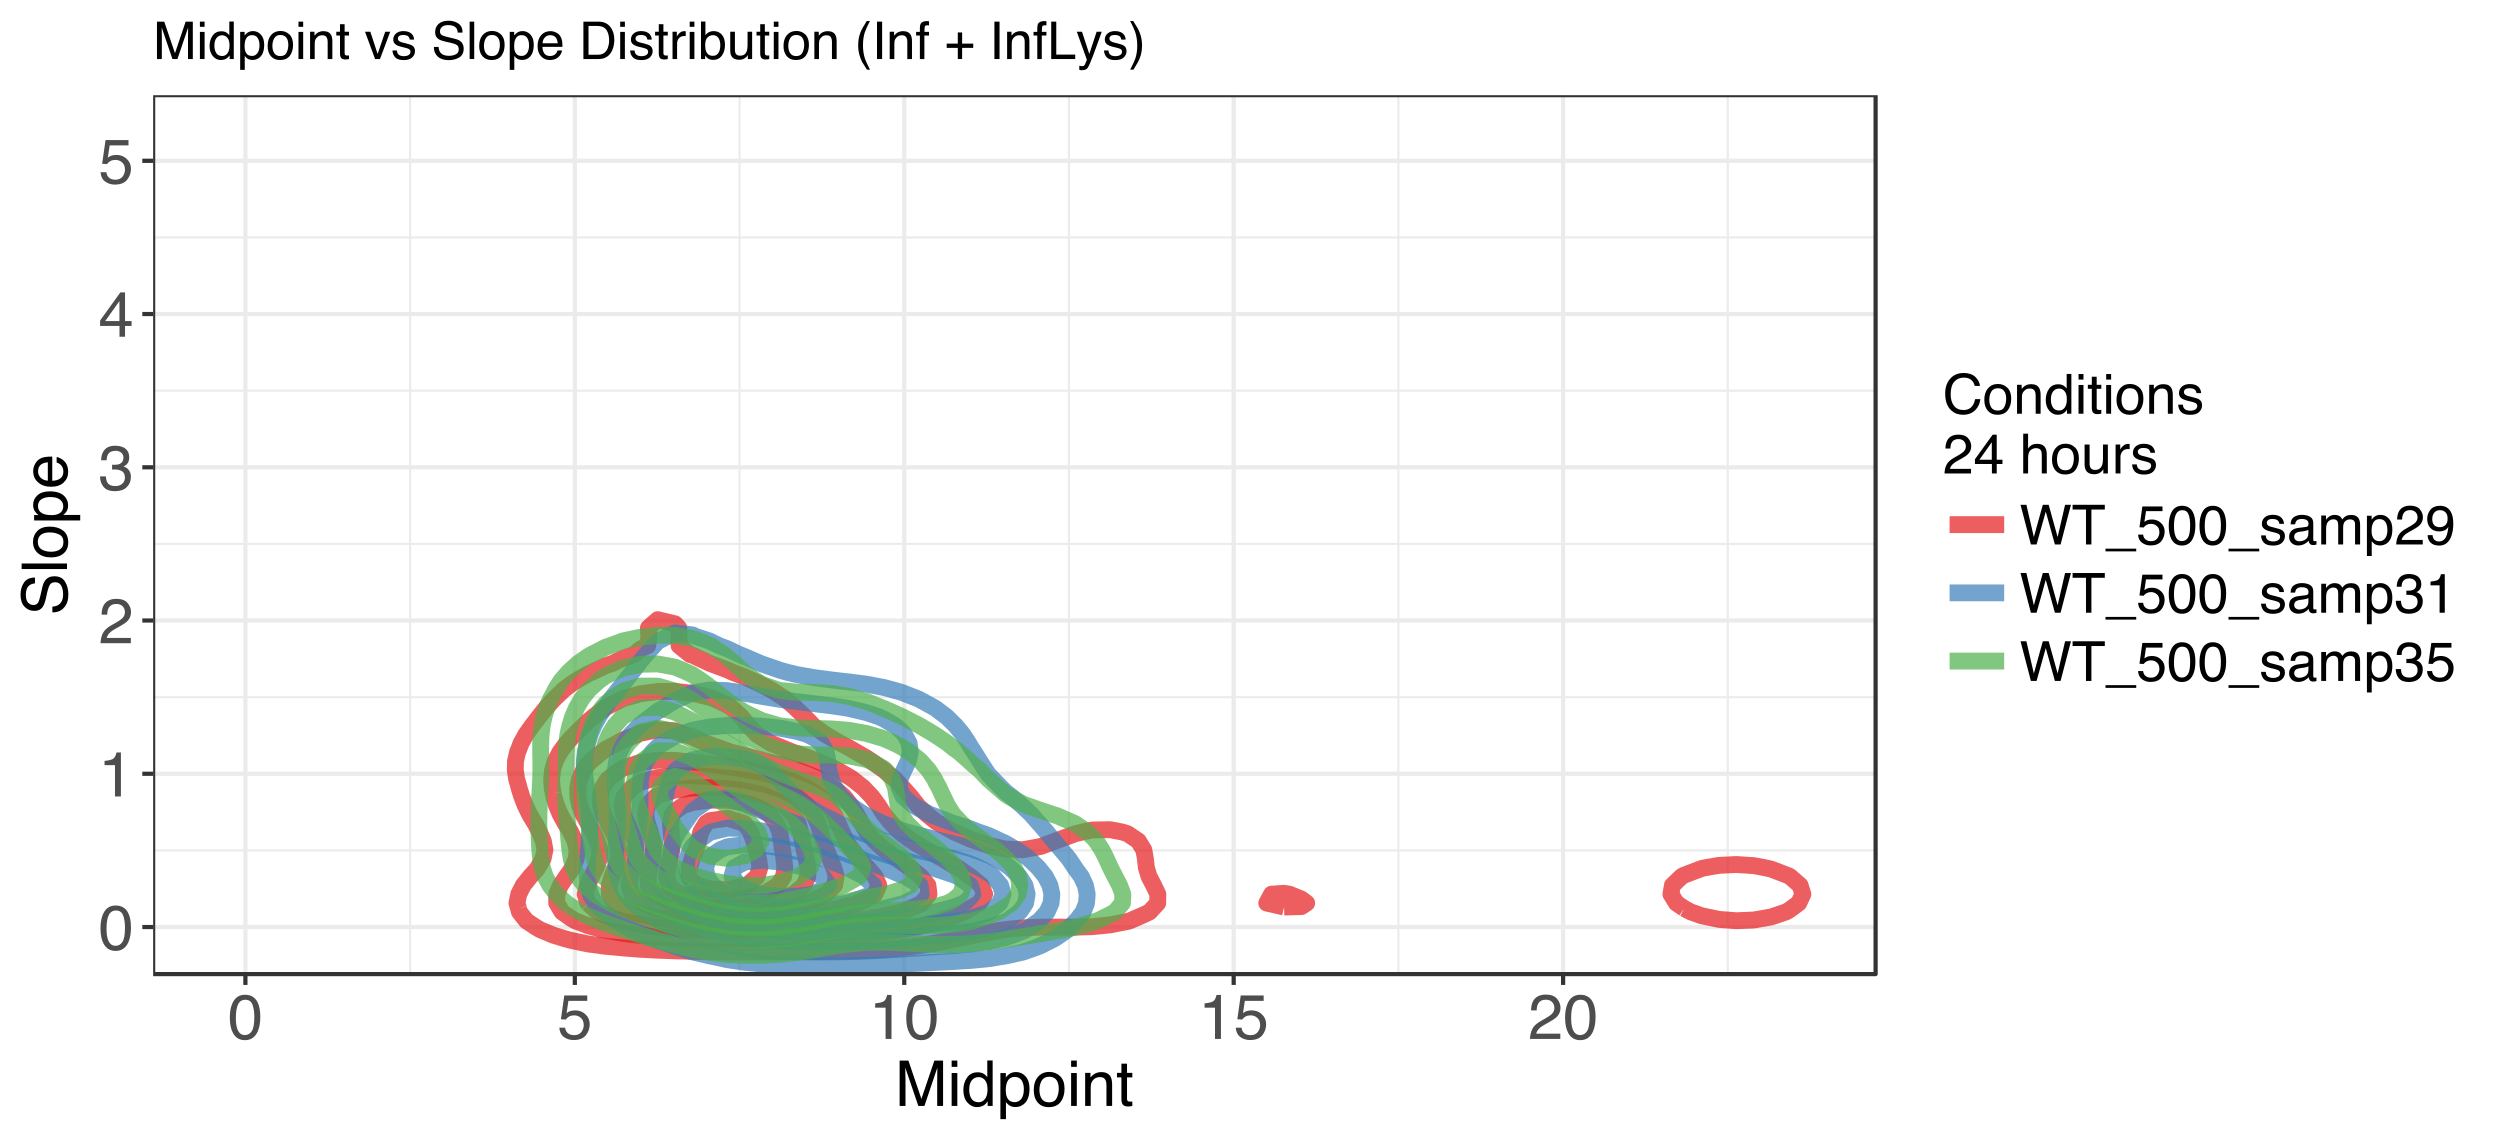 <?xml version="1.0" encoding="UTF-8"?>
<svg xmlns="http://www.w3.org/2000/svg" xmlns:xlink="http://www.w3.org/1999/xlink" width="633pt" height="288pt" viewBox="0 0 633 288" version="1.1">
<defs>
<g>
<symbol overflow="visible" id="glyph0-0">
<path style="stroke:none;" d="M 0.516 0 L 0.516 -11.484 L 9.625 -11.484 L 9.625 0 Z M 8.188 -1.438 L 8.188 -10.047 L 1.953 -10.047 L 1.953 -1.438 Z "/>
</symbol>
<symbol overflow="visible" id="glyph0-1">
<path style="stroke:none;" d="M 4.328 -11.188 C 5.773 -11.188 6.82 -10.594 7.469 -9.406 C 7.969 -8.477 8.219 -7.211 8.219 -5.609 C 8.219 -4.086 7.992 -2.832 7.547 -1.844 C 6.891 -0.406 5.816 0.312 4.328 0.312 C 2.984 0.312 1.984 -0.273 1.328 -1.453 C 0.773 -2.422 0.5 -3.727 0.5 -5.375 C 0.5 -6.645 0.664 -7.734 1 -8.641 C 1.613 -10.336 2.723 -11.188 4.328 -11.188 Z M 4.312 -0.984 C 5.039 -0.984 5.617 -1.305 6.047 -1.953 C 6.484 -2.598 6.703 -3.801 6.703 -5.562 C 6.703 -6.832 6.547 -7.875 6.234 -8.688 C 5.922 -9.508 5.316 -9.922 4.422 -9.922 C 3.586 -9.922 2.977 -9.531 2.594 -8.75 C 2.219 -7.977 2.031 -6.832 2.031 -5.312 C 2.031 -4.176 2.148 -3.258 2.391 -2.562 C 2.766 -1.508 3.406 -0.984 4.312 -0.984 Z "/>
</symbol>
<symbol overflow="visible" id="glyph0-2">
<path style="stroke:none;" d="M 1.531 -7.922 L 1.531 -9 C 2.551 -9.102 3.258 -9.27 3.656 -9.5 C 4.062 -9.727 4.363 -10.273 4.562 -11.141 L 5.672 -11.141 L 5.672 0 L 4.172 0 L 4.172 -7.922 Z "/>
</symbol>
<symbol overflow="visible" id="glyph0-3">
<path style="stroke:none;" d="M 0.5 0 C 0.551 -0.969 0.75 -1.805 1.094 -2.516 C 1.445 -3.234 2.125 -3.883 3.125 -4.469 L 4.625 -5.328 C 5.301 -5.723 5.773 -6.055 6.047 -6.328 C 6.473 -6.766 6.688 -7.258 6.688 -7.812 C 6.688 -8.469 6.488 -8.984 6.094 -9.359 C 5.707 -9.742 5.188 -9.938 4.531 -9.938 C 3.57 -9.938 2.906 -9.57 2.531 -8.844 C 2.332 -8.457 2.223 -7.914 2.203 -7.219 L 0.781 -7.219 C 0.789 -8.195 0.969 -8.992 1.312 -9.609 C 1.926 -10.691 3.004 -11.234 4.547 -11.234 C 5.828 -11.234 6.758 -10.883 7.344 -10.188 C 7.938 -9.5 8.234 -8.727 8.234 -7.875 C 8.234 -6.977 7.922 -6.211 7.297 -5.578 C 6.93 -5.211 6.273 -4.766 5.328 -4.234 L 4.266 -3.641 C 3.754 -3.359 3.352 -3.094 3.062 -2.844 C 2.539 -2.383 2.211 -1.879 2.078 -1.328 L 8.188 -1.328 L 8.188 0 Z "/>
</symbol>
<symbol overflow="visible" id="glyph0-4">
<path style="stroke:none;" d="M 4.156 0.312 C 2.832 0.312 1.875 -0.051 1.281 -0.781 C 0.688 -1.508 0.391 -2.395 0.391 -3.438 L 1.859 -3.438 C 1.922 -2.719 2.055 -2.191 2.266 -1.859 C 2.629 -1.273 3.285 -0.984 4.234 -0.984 C 4.973 -0.984 5.566 -1.18 6.016 -1.578 C 6.461 -1.973 6.688 -2.484 6.688 -3.109 C 6.688 -3.879 6.453 -4.414 5.984 -4.719 C 5.516 -5.031 4.859 -5.188 4.016 -5.188 C 3.922 -5.188 3.828 -5.18 3.734 -5.172 C 3.641 -5.172 3.539 -5.172 3.438 -5.172 L 3.438 -6.406 C 3.582 -6.395 3.703 -6.383 3.797 -6.375 C 3.898 -6.375 4.008 -6.375 4.125 -6.375 C 4.656 -6.375 5.086 -6.457 5.422 -6.625 C 6.016 -6.914 6.312 -7.438 6.312 -8.188 C 6.312 -8.738 6.113 -9.164 5.719 -9.469 C 5.32 -9.77 4.863 -9.922 4.344 -9.922 C 3.406 -9.922 2.754 -9.609 2.391 -8.984 C 2.191 -8.641 2.082 -8.148 2.062 -7.516 L 0.672 -7.516 C 0.672 -8.348 0.836 -9.055 1.172 -9.641 C 1.742 -10.68 2.75 -11.203 4.188 -11.203 C 5.332 -11.203 6.219 -10.945 6.844 -10.438 C 7.469 -9.938 7.781 -9.203 7.781 -8.234 C 7.781 -7.547 7.594 -6.988 7.219 -6.562 C 6.988 -6.301 6.691 -6.094 6.328 -5.938 C 6.922 -5.781 7.379 -5.469 7.703 -5 C 8.035 -4.539 8.203 -3.977 8.203 -3.312 C 8.203 -2.25 7.848 -1.379 7.141 -0.703 C 6.441 -0.023 5.445 0.312 4.156 0.312 Z "/>
</symbol>
<symbol overflow="visible" id="glyph0-5">
<path style="stroke:none;" d="M 5.297 -3.969 L 5.297 -9.031 L 1.703 -3.969 Z M 5.312 0 L 5.312 -2.734 L 0.406 -2.734 L 0.406 -4.109 L 5.531 -11.219 L 6.719 -11.219 L 6.719 -3.969 L 8.375 -3.969 L 8.375 -2.734 L 6.719 -2.734 L 6.719 0 Z "/>
</symbol>
<symbol overflow="visible" id="glyph0-6">
<path style="stroke:none;" d="M 1.984 -2.859 C 2.078 -2.055 2.445 -1.5 3.094 -1.188 C 3.426 -1.031 3.812 -0.953 4.25 -0.953 C 5.082 -0.953 5.695 -1.219 6.094 -1.75 C 6.5 -2.281 6.703 -2.867 6.703 -3.516 C 6.703 -4.297 6.461 -4.898 5.984 -5.328 C 5.516 -5.754 4.945 -5.969 4.281 -5.969 C 3.789 -5.969 3.375 -5.875 3.031 -5.688 C 2.688 -5.5 2.391 -5.238 2.141 -4.906 L 0.922 -4.984 L 1.781 -11 L 7.594 -11 L 7.594 -9.641 L 2.828 -9.641 L 2.359 -6.531 C 2.617 -6.727 2.863 -6.879 3.094 -6.984 C 3.508 -7.148 3.992 -7.234 4.547 -7.234 C 5.566 -7.234 6.43 -6.898 7.141 -6.234 C 7.859 -5.578 8.219 -4.742 8.219 -3.734 C 8.219 -2.672 7.891 -1.734 7.234 -0.922 C 6.586 -0.117 5.547 0.281 4.109 0.281 C 3.203 0.281 2.395 0.023 1.688 -0.484 C 0.988 -1.004 0.598 -1.797 0.516 -2.859 Z "/>
</symbol>
<symbol overflow="visible" id="glyph0-7">
<path style="stroke:none;" d="M 1.188 -11.484 L 3.406 -11.484 L 6.703 -1.781 L 9.984 -11.484 L 12.188 -11.484 L 12.188 0 L 10.703 0 L 10.703 -6.781 C 10.703 -7.008 10.707 -7.395 10.719 -7.938 C 10.727 -8.477 10.734 -9.062 10.734 -9.688 L 7.469 0 L 5.922 0 L 2.625 -9.688 L 2.625 -9.328 C 2.625 -9.047 2.629 -8.617 2.641 -8.047 C 2.66 -7.473 2.672 -7.051 2.672 -6.781 L 2.672 0 L 1.188 0 Z "/>
</symbol>
<symbol overflow="visible" id="glyph0-8">
<path style="stroke:none;" d="M 1.031 -8.328 L 2.469 -8.328 L 2.469 0 L 1.031 0 Z M 1.031 -11.484 L 2.469 -11.484 L 2.469 -9.891 L 1.031 -9.891 Z "/>
</symbol>
<symbol overflow="visible" id="glyph0-9">
<path style="stroke:none;" d="M 1.922 -4.094 C 1.922 -3.195 2.109 -2.445 2.484 -1.844 C 2.867 -1.238 3.484 -0.938 4.328 -0.938 C 4.973 -0.938 5.504 -1.211 5.922 -1.766 C 6.348 -2.328 6.562 -3.133 6.562 -4.188 C 6.562 -5.238 6.344 -6.02 5.906 -6.531 C 5.477 -7.039 4.945 -7.297 4.312 -7.297 C 3.602 -7.297 3.023 -7.023 2.578 -6.484 C 2.141 -5.941 1.922 -5.145 1.922 -4.094 Z M 4.047 -8.516 C 4.68 -8.516 5.219 -8.379 5.656 -8.109 C 5.906 -7.953 6.188 -7.68 6.5 -7.297 L 6.5 -11.516 L 7.859 -11.516 L 7.859 0 L 6.594 0 L 6.594 -1.172 C 6.258 -0.648 5.867 -0.273 5.422 -0.047 C 4.973 0.18 4.461 0.297 3.891 0.297 C 2.953 0.297 2.141 -0.094 1.453 -0.875 C 0.773 -1.664 0.438 -2.711 0.438 -4.016 C 0.438 -5.234 0.75 -6.285 1.375 -7.172 C 2 -8.066 2.891 -8.516 4.047 -8.516 Z "/>
</symbol>
<symbol overflow="visible" id="glyph0-10">
<path style="stroke:none;" d="M 4.562 -0.953 C 5.219 -0.953 5.766 -1.223 6.203 -1.766 C 6.641 -2.316 6.859 -3.141 6.859 -4.234 C 6.859 -4.898 6.758 -5.473 6.562 -5.953 C 6.195 -6.879 5.531 -7.344 4.562 -7.344 C 3.594 -7.344 2.926 -6.852 2.562 -5.875 C 2.375 -5.352 2.281 -4.691 2.281 -3.891 C 2.281 -3.242 2.375 -2.695 2.562 -2.25 C 2.926 -1.383 3.594 -0.953 4.562 -0.953 Z M 0.922 -8.328 L 2.297 -8.328 L 2.297 -7.219 C 2.578 -7.602 2.883 -7.898 3.219 -8.109 C 3.688 -8.422 4.242 -8.578 4.891 -8.578 C 5.836 -8.578 6.641 -8.211 7.297 -7.484 C 7.961 -6.754 8.297 -5.719 8.297 -4.375 C 8.297 -2.551 7.816 -1.25 6.859 -0.469 C 6.254 0.031 5.551 0.281 4.75 0.281 C 4.125 0.281 3.598 0.141 3.172 -0.141 C 2.922 -0.297 2.641 -0.562 2.328 -0.938 L 2.328 3.344 L 0.922 3.344 Z "/>
</symbol>
<symbol overflow="visible" id="glyph0-11">
<path style="stroke:none;" d="M 4.359 -0.906 C 5.285 -0.906 5.922 -1.258 6.266 -1.969 C 6.617 -2.676 6.797 -3.461 6.797 -4.328 C 6.797 -5.109 6.672 -5.742 6.422 -6.234 C 6.023 -7.004 5.344 -7.391 4.375 -7.391 C 3.508 -7.391 2.879 -7.062 2.484 -6.406 C 2.098 -5.75 1.906 -4.957 1.906 -4.031 C 1.906 -3.133 2.098 -2.391 2.484 -1.797 C 2.879 -1.203 3.504 -0.906 4.359 -0.906 Z M 4.406 -8.609 C 5.488 -8.609 6.398 -8.25 7.141 -7.531 C 7.891 -6.812 8.266 -5.754 8.266 -4.359 C 8.266 -3.016 7.938 -1.898 7.281 -1.016 C 6.625 -0.129 5.602 0.312 4.219 0.312 C 3.07 0.312 2.16 -0.078 1.484 -0.859 C 0.805 -1.641 0.469 -2.688 0.469 -4 C 0.469 -5.406 0.82 -6.523 1.531 -7.359 C 2.25 -8.191 3.207 -8.609 4.406 -8.609 Z M 4.359 -8.578 Z "/>
</symbol>
<symbol overflow="visible" id="glyph0-12">
<path style="stroke:none;" d="M 1.031 -8.375 L 2.375 -8.375 L 2.375 -7.188 C 2.77 -7.676 3.188 -8.023 3.625 -8.234 C 4.07 -8.453 4.566 -8.562 5.109 -8.562 C 6.297 -8.562 7.098 -8.145 7.516 -7.312 C 7.742 -6.863 7.859 -6.219 7.859 -5.375 L 7.859 0 L 6.422 0 L 6.422 -5.281 C 6.422 -5.789 6.348 -6.203 6.203 -6.516 C 5.953 -7.035 5.5 -7.297 4.844 -7.297 C 4.508 -7.297 4.234 -7.258 4.016 -7.188 C 3.629 -7.07 3.289 -6.844 3 -6.5 C 2.77 -6.227 2.617 -5.941 2.547 -5.641 C 2.473 -5.348 2.438 -4.93 2.438 -4.391 L 2.438 0 L 1.031 0 Z M 4.344 -8.578 Z "/>
</symbol>
<symbol overflow="visible" id="glyph0-13">
<path style="stroke:none;" d="M 1.312 -10.703 L 2.734 -10.703 L 2.734 -8.375 L 4.078 -8.375 L 4.078 -7.219 L 2.734 -7.219 L 2.734 -1.766 C 2.734 -1.473 2.832 -1.273 3.031 -1.172 C 3.145 -1.117 3.328 -1.094 3.578 -1.094 C 3.648 -1.094 3.723 -1.094 3.797 -1.094 C 3.879 -1.094 3.973 -1.098 4.078 -1.109 L 4.078 0 C 3.91 0.051 3.738 0.086 3.562 0.109 C 3.395 0.129 3.207 0.141 3 0.141 C 2.344 0.141 1.895 -0.023 1.656 -0.359 C 1.426 -0.703 1.312 -1.145 1.312 -1.688 L 1.312 -7.219 L 0.188 -7.219 L 0.188 -8.375 L 1.312 -8.375 Z "/>
</symbol>
<symbol overflow="visible" id="glyph1-0">
<path style="stroke:none;" d="M 0 -0.516 L -11.484 -0.516 L -11.484 -9.625 L 0 -9.625 Z M -1.438 -8.188 L -10.047 -8.188 L -10.047 -1.953 L -1.438 -1.953 Z "/>
</symbol>
<symbol overflow="visible" id="glyph1-1">
<path style="stroke:none;" d="M -3.703 -2.234 C -3.055 -2.273 -2.531 -2.43 -2.125 -2.703 C -1.363 -3.211 -0.984 -4.117 -0.984 -5.422 C -0.984 -6.004 -1.066 -6.535 -1.234 -7.016 C -1.555 -7.941 -2.133 -8.406 -2.969 -8.406 C -3.594 -8.406 -4.035 -8.211 -4.297 -7.828 C -4.555 -7.43 -4.785 -6.812 -4.984 -5.969 L -5.328 -4.406 C -5.555 -3.395 -5.812 -2.676 -6.094 -2.25 C -6.57 -1.52 -7.285 -1.156 -8.234 -1.156 C -9.266 -1.156 -10.109 -1.508 -10.766 -2.219 C -11.43 -2.938 -11.766 -3.953 -11.766 -5.266 C -11.766 -6.461 -11.473 -7.484 -10.891 -8.328 C -10.316 -9.172 -9.391 -9.594 -8.109 -9.594 L -8.109 -8.125 C -8.723 -8.051 -9.195 -7.883 -9.531 -7.625 C -10.125 -7.156 -10.422 -6.352 -10.422 -5.219 C -10.422 -4.301 -10.227 -3.641 -9.844 -3.234 C -9.457 -2.836 -9.008 -2.641 -8.5 -2.641 C -7.938 -2.641 -7.523 -2.875 -7.266 -3.344 C -7.098 -3.645 -6.891 -4.336 -6.641 -5.422 L -6.281 -7.031 C -6.102 -7.812 -5.859 -8.41 -5.547 -8.828 C -5.016 -9.555 -4.238 -9.922 -3.219 -9.922 C -1.945 -9.922 -1.035 -9.457 -0.484 -8.531 C 0.066 -7.613 0.344 -6.539 0.344 -5.312 C 0.344 -3.883 -0.023 -2.77 -0.766 -1.969 C -1.484 -1.156 -2.461 -0.758 -3.703 -0.781 Z M -11.797 -5.375 Z "/>
</symbol>
<symbol overflow="visible" id="glyph1-2">
<path style="stroke:none;" d="M -11.484 -1.078 L -11.484 -2.484 L 0 -2.484 L 0 -1.078 Z "/>
</symbol>
<symbol overflow="visible" id="glyph1-3">
<path style="stroke:none;" d="M -0.906 -4.359 C -0.906 -5.285 -1.258 -5.922 -1.969 -6.266 C -2.676 -6.617 -3.461 -6.797 -4.328 -6.797 C -5.109 -6.797 -5.742 -6.672 -6.234 -6.422 C -7.004 -6.023 -7.391 -5.344 -7.391 -4.375 C -7.391 -3.508 -7.062 -2.879 -6.406 -2.484 C -5.75 -2.098 -4.957 -1.906 -4.031 -1.906 C -3.133 -1.906 -2.391 -2.098 -1.797 -2.484 C -1.203 -2.879 -0.906 -3.504 -0.906 -4.359 Z M -8.609 -4.406 C -8.609 -5.488 -8.25 -6.398 -7.531 -7.141 C -6.812 -7.891 -5.754 -8.266 -4.359 -8.266 C -3.016 -8.266 -1.898 -7.938 -1.016 -7.281 C -0.129 -6.625 0.312 -5.602 0.312 -4.219 C 0.312 -3.07 -0.078 -2.16 -0.859 -1.484 C -1.641 -0.805 -2.688 -0.469 -4 -0.469 C -5.406 -0.469 -6.523 -0.82 -7.359 -1.531 C -8.191 -2.25 -8.609 -3.207 -8.609 -4.406 Z M -8.578 -4.359 Z "/>
</symbol>
<symbol overflow="visible" id="glyph1-4">
<path style="stroke:none;" d="M -0.953 -4.562 C -0.953 -5.219 -1.223 -5.766 -1.766 -6.203 C -2.316 -6.641 -3.141 -6.859 -4.234 -6.859 C -4.898 -6.859 -5.473 -6.758 -5.953 -6.562 C -6.879 -6.195 -7.344 -5.531 -7.344 -4.562 C -7.344 -3.594 -6.852 -2.926 -5.875 -2.562 C -5.352 -2.375 -4.691 -2.281 -3.891 -2.281 C -3.242 -2.281 -2.695 -2.375 -2.25 -2.562 C -1.383 -2.926 -0.953 -3.594 -0.953 -4.562 Z M -8.328 -0.922 L -8.328 -2.297 L -7.219 -2.297 C -7.602 -2.578 -7.898 -2.883 -8.109 -3.219 C -8.422 -3.688 -8.578 -4.242 -8.578 -4.891 C -8.578 -5.836 -8.211 -6.641 -7.484 -7.297 C -6.754 -7.961 -5.719 -8.297 -4.375 -8.297 C -2.551 -8.297 -1.25 -7.816 -0.469 -6.859 C 0.031 -6.254 0.281 -5.551 0.281 -4.75 C 0.281 -4.125 0.141 -3.598 -0.141 -3.172 C -0.297 -2.922 -0.562 -2.641 -0.938 -2.328 L 3.344 -2.328 L 3.344 -0.922 Z "/>
</symbol>
<symbol overflow="visible" id="glyph1-5">
<path style="stroke:none;" d="M -8.562 -4.516 C -8.562 -5.109 -8.422 -5.68 -8.141 -6.234 C -7.859 -6.797 -7.5 -7.223 -7.062 -7.516 C -6.633 -7.797 -6.141 -7.984 -5.578 -8.078 C -5.191 -8.16 -4.578 -8.203 -3.734 -8.203 L -3.734 -2.078 C -2.891 -2.098 -2.207 -2.297 -1.688 -2.672 C -1.176 -3.047 -0.922 -3.629 -0.922 -4.422 C -0.922 -5.148 -1.164 -5.734 -1.656 -6.172 C -1.938 -6.422 -2.258 -6.598 -2.625 -6.703 L -2.625 -8.094 C -2.32 -8.051 -1.977 -7.926 -1.594 -7.719 C -1.219 -7.52 -0.91 -7.289 -0.672 -7.031 C -0.254 -6.602 0.023 -6.078 0.172 -5.453 C 0.254 -5.109 0.297 -4.723 0.297 -4.297 C 0.297 -3.254 -0.082 -2.367 -0.844 -1.641 C -1.602 -0.922 -2.664 -0.562 -4.031 -0.562 C -5.375 -0.562 -6.461 -0.926 -7.297 -1.656 C -8.141 -2.383 -8.562 -3.336 -8.562 -4.516 Z M -4.859 -6.766 C -5.461 -6.703 -5.945 -6.566 -6.312 -6.359 C -6.988 -5.973 -7.328 -5.332 -7.328 -4.438 C -7.328 -3.789 -7.094 -3.25 -6.625 -2.812 C -6.164 -2.375 -5.578 -2.141 -4.859 -2.109 Z M -8.578 -4.391 Z "/>
</symbol>
<symbol overflow="visible" id="glyph2-0">
<path style="stroke:none;" d="M 0.453 0 L 0.453 -10.047 L 8.422 -10.047 L 8.422 0 Z M 7.172 -1.266 L 7.172 -8.781 L 1.703 -8.781 L 1.703 -1.266 Z "/>
</symbol>
<symbol overflow="visible" id="glyph2-1">
<path style="stroke:none;" d="M 5.297 -10.312 C 6.566 -10.312 7.551 -9.977 8.25 -9.312 C 8.957 -8.645 9.348 -7.883 9.422 -7.031 L 8.094 -7.031 C 7.945 -7.676 7.648 -8.188 7.203 -8.562 C 6.754 -8.945 6.125 -9.141 5.312 -9.141 C 4.32 -9.141 3.52 -8.789 2.906 -8.094 C 2.301 -7.395 2 -6.328 2 -4.891 C 2 -3.711 2.273 -2.758 2.828 -2.031 C 3.379 -1.301 4.195 -0.938 5.281 -0.938 C 6.281 -0.938 7.047 -1.32 7.578 -2.094 C 7.848 -2.5 8.055 -3.031 8.203 -3.688 L 9.516 -3.688 C 9.398 -2.633 9.008 -1.75 8.344 -1.031 C 7.551 -0.164 6.477 0.266 5.125 0.266 C 3.957 0.266 2.977 -0.086 2.188 -0.797 C 1.133 -1.734 0.609 -3.176 0.609 -5.125 C 0.609 -6.602 1.004 -7.816 1.797 -8.766 C 2.641 -9.797 3.805 -10.312 5.297 -10.312 Z M 5.031 -10.312 Z "/>
</symbol>
<symbol overflow="visible" id="glyph2-2">
<path style="stroke:none;" d="M 3.812 -0.797 C 4.625 -0.797 5.18 -1.102 5.484 -1.719 C 5.785 -2.332 5.938 -3.02 5.938 -3.781 C 5.938 -4.469 5.828 -5.023 5.609 -5.453 C 5.266 -6.117 4.672 -6.453 3.828 -6.453 C 3.066 -6.453 2.516 -6.164 2.172 -5.594 C 1.836 -5.02 1.672 -4.328 1.672 -3.516 C 1.672 -2.742 1.836 -2.098 2.172 -1.578 C 2.516 -1.055 3.062 -0.797 3.812 -0.797 Z M 3.859 -7.531 C 4.797 -7.531 5.586 -7.211 6.234 -6.578 C 6.891 -5.953 7.219 -5.031 7.219 -3.812 C 7.219 -2.633 6.93 -1.66 6.359 -0.891 C 5.785 -0.117 4.895 0.266 3.688 0.266 C 2.688 0.266 1.891 -0.07 1.297 -0.75 C 0.703 -1.438 0.406 -2.352 0.406 -3.5 C 0.406 -4.727 0.719 -5.707 1.344 -6.438 C 1.969 -7.164 2.805 -7.531 3.859 -7.531 Z M 3.812 -7.5 Z "/>
</symbol>
<symbol overflow="visible" id="glyph2-3">
<path style="stroke:none;" d="M 0.906 -7.328 L 2.078 -7.328 L 2.078 -6.281 C 2.422 -6.707 2.785 -7.016 3.172 -7.203 C 3.555 -7.391 3.988 -7.484 4.469 -7.484 C 5.5 -7.484 6.195 -7.125 6.562 -6.406 C 6.77 -6 6.875 -5.43 6.875 -4.703 L 6.875 0 L 5.625 0 L 5.625 -4.609 C 5.625 -5.055 5.555 -5.414 5.422 -5.688 C 5.203 -6.145 4.805 -6.375 4.234 -6.375 C 3.941 -6.375 3.703 -6.348 3.516 -6.297 C 3.18 -6.191 2.883 -5.988 2.625 -5.688 C 2.414 -5.445 2.281 -5.195 2.219 -4.938 C 2.164 -4.676 2.141 -4.305 2.141 -3.828 L 2.141 0 L 0.906 0 Z M 3.797 -7.5 Z "/>
</symbol>
<symbol overflow="visible" id="glyph2-4">
<path style="stroke:none;" d="M 1.688 -3.578 C 1.688 -2.797 1.852 -2.141 2.188 -1.609 C 2.52 -1.078 3.051 -0.812 3.781 -0.812 C 4.352 -0.812 4.82 -1.055 5.188 -1.547 C 5.551 -2.035 5.734 -2.738 5.734 -3.656 C 5.734 -4.582 5.539 -5.266 5.156 -5.703 C 4.781 -6.148 4.316 -6.375 3.766 -6.375 C 3.148 -6.375 2.648 -6.133 2.266 -5.656 C 1.879 -5.188 1.688 -4.492 1.688 -3.578 Z M 3.531 -7.453 C 4.094 -7.453 4.562 -7.332 4.938 -7.094 C 5.156 -6.957 5.406 -6.719 5.688 -6.375 L 5.688 -10.078 L 6.875 -10.078 L 6.875 0 L 5.766 0 L 5.766 -1.016 C 5.473 -0.566 5.129 -0.238 4.734 -0.031 C 4.348 0.164 3.898 0.266 3.391 0.266 C 2.578 0.266 1.875 -0.078 1.281 -0.766 C 0.688 -1.453 0.391 -2.363 0.391 -3.5 C 0.391 -4.57 0.66 -5.5 1.203 -6.281 C 1.742 -7.062 2.52 -7.453 3.531 -7.453 Z "/>
</symbol>
<symbol overflow="visible" id="glyph2-5">
<path style="stroke:none;" d="M 0.906 -7.281 L 2.156 -7.281 L 2.156 0 L 0.906 0 Z M 0.906 -10.047 L 2.156 -10.047 L 2.156 -8.641 L 0.906 -8.641 Z "/>
</symbol>
<symbol overflow="visible" id="glyph2-6">
<path style="stroke:none;" d="M 1.156 -9.359 L 2.391 -9.359 L 2.391 -7.328 L 3.562 -7.328 L 3.562 -6.312 L 2.391 -6.312 L 2.391 -1.531 C 2.391 -1.281 2.477 -1.113 2.656 -1.031 C 2.75 -0.977 2.906 -0.953 3.125 -0.953 C 3.188 -0.953 3.25 -0.953 3.312 -0.953 C 3.383 -0.953 3.469 -0.957 3.562 -0.969 L 3.562 0 C 3.414 0.039 3.266 0.066 3.109 0.078 C 2.961 0.098 2.801 0.109 2.625 0.109 C 2.051 0.109 1.66 -0.035 1.453 -0.328 C 1.254 -0.617 1.156 -1 1.156 -1.469 L 1.156 -6.312 L 0.156 -6.312 L 0.156 -7.328 L 1.156 -7.328 Z "/>
</symbol>
<symbol overflow="visible" id="glyph2-7">
<path style="stroke:none;" d="M 1.641 -2.297 C 1.672 -1.891 1.77 -1.578 1.938 -1.359 C 2.25 -0.961 2.789 -0.766 3.562 -0.766 C 4.008 -0.766 4.406 -0.863 4.75 -1.062 C 5.102 -1.258 5.281 -1.562 5.281 -1.969 C 5.281 -2.289 5.141 -2.531 4.859 -2.688 C 4.68 -2.789 4.332 -2.91 3.812 -3.047 L 2.828 -3.281 C 2.203 -3.438 1.742 -3.613 1.453 -3.812 C 0.922 -4.145 0.656 -4.602 0.656 -5.188 C 0.656 -5.883 0.906 -6.445 1.406 -6.875 C 1.906 -7.301 2.578 -7.516 3.422 -7.516 C 4.523 -7.516 5.316 -7.191 5.797 -6.547 C 6.109 -6.129 6.258 -5.688 6.25 -5.219 L 5.094 -5.219 C 5.062 -5.5 4.961 -5.75 4.797 -5.969 C 4.516 -6.289 4.023 -6.453 3.328 -6.453 C 2.859 -6.453 2.504 -6.363 2.266 -6.188 C 2.023 -6.008 1.906 -5.773 1.906 -5.484 C 1.906 -5.172 2.062 -4.914 2.375 -4.719 C 2.562 -4.602 2.832 -4.504 3.188 -4.422 L 4 -4.219 C 4.883 -4.008 5.477 -3.805 5.781 -3.609 C 6.258 -3.285 6.5 -2.789 6.5 -2.125 C 6.5 -1.469 6.25 -0.898 5.75 -0.422 C 5.258 0.047 4.508 0.281 3.5 0.281 C 2.406 0.281 1.629 0.035 1.172 -0.453 C 0.723 -0.953 0.484 -1.566 0.453 -2.297 Z M 3.453 -7.5 Z "/>
</symbol>
<symbol overflow="visible" id="glyph2-8">
<path style="stroke:none;" d="M 0.438 0 C 0.477 -0.844 0.648 -1.578 0.953 -2.203 C 1.266 -2.828 1.859 -3.395 2.734 -3.906 L 4.047 -4.656 C 4.629 -5 5.039 -5.289 5.281 -5.531 C 5.656 -5.914 5.844 -6.352 5.844 -6.844 C 5.844 -7.406 5.672 -7.852 5.328 -8.188 C 4.984 -8.531 4.531 -8.703 3.969 -8.703 C 3.125 -8.703 2.539 -8.379 2.219 -7.734 C 2.039 -7.391 1.941 -6.914 1.922 -6.312 L 0.672 -6.312 C 0.691 -7.164 0.852 -7.863 1.156 -8.406 C 1.688 -9.352 2.625 -9.828 3.969 -9.828 C 5.094 -9.828 5.91 -9.52 6.422 -8.906 C 6.941 -8.301 7.203 -7.629 7.203 -6.891 C 7.203 -6.109 6.926 -5.438 6.375 -4.875 C 6.062 -4.551 5.488 -4.16 4.656 -3.703 L 3.719 -3.188 C 3.281 -2.938 2.93 -2.703 2.672 -2.484 C 2.211 -2.086 1.926 -1.645 1.812 -1.156 L 7.156 -1.156 L 7.156 0 Z "/>
</symbol>
<symbol overflow="visible" id="glyph2-9">
<path style="stroke:none;" d="M 4.625 -3.469 L 4.625 -7.906 L 1.484 -3.469 Z M 4.656 0 L 4.656 -2.391 L 0.359 -2.391 L 0.359 -3.594 L 4.844 -9.812 L 5.875 -9.812 L 5.875 -3.469 L 7.328 -3.469 L 7.328 -2.391 L 5.875 -2.391 L 5.875 0 Z "/>
</symbol>
<symbol overflow="visible" id="glyph2-10">
<path style="stroke:none;" d=""/>
</symbol>
<symbol overflow="visible" id="glyph2-11">
<path style="stroke:none;" d="M 0.906 -10.078 L 2.141 -10.078 L 2.141 -6.328 C 2.43 -6.703 2.691 -6.961 2.922 -7.109 C 3.316 -7.367 3.812 -7.5 4.406 -7.5 C 5.469 -7.5 6.188 -7.129 6.562 -6.391 C 6.77 -5.984 6.875 -5.422 6.875 -4.703 L 6.875 0 L 5.609 0 L 5.609 -4.609 C 5.609 -5.148 5.539 -5.547 5.406 -5.797 C 5.176 -6.203 4.754 -6.406 4.141 -6.406 C 3.629 -6.406 3.164 -6.227 2.75 -5.875 C 2.344 -5.52 2.141 -4.859 2.141 -3.891 L 2.141 0 L 0.906 0 Z "/>
</symbol>
<symbol overflow="visible" id="glyph2-12">
<path style="stroke:none;" d="M 2.141 -7.328 L 2.141 -2.469 C 2.141 -2.094 2.195 -1.785 2.312 -1.547 C 2.531 -1.109 2.938 -0.891 3.531 -0.891 C 4.383 -0.891 4.969 -1.27 5.281 -2.031 C 5.445 -2.445 5.531 -3.008 5.531 -3.719 L 5.531 -7.328 L 6.766 -7.328 L 6.766 0 L 5.609 0 L 5.625 -1.078 C 5.457 -0.797 5.258 -0.562 5.031 -0.375 C 4.562 0.008 3.988 0.203 3.312 0.203 C 2.27 0.203 1.562 -0.145 1.188 -0.844 C 0.977 -1.219 0.875 -1.719 0.875 -2.344 L 0.875 -7.328 Z M 3.828 -7.5 Z "/>
</symbol>
<symbol overflow="visible" id="glyph2-13">
<path style="stroke:none;" d="M 0.938 -7.328 L 2.109 -7.328 L 2.109 -6.062 C 2.203 -6.301 2.438 -6.598 2.812 -6.953 C 3.188 -7.305 3.617 -7.484 4.109 -7.484 C 4.129 -7.484 4.164 -7.477 4.219 -7.469 C 4.27 -7.469 4.363 -7.461 4.5 -7.453 L 4.5 -6.156 C 4.426 -6.164 4.359 -6.172 4.297 -6.172 C 4.234 -6.18 4.164 -6.188 4.094 -6.188 C 3.477 -6.188 3.004 -5.984 2.672 -5.578 C 2.336 -5.18 2.172 -4.727 2.172 -4.219 L 2.172 0 L 0.938 0 Z "/>
</symbol>
<symbol overflow="visible" id="glyph2-14">
<path style="stroke:none;" d="M 1.734 -10.047 L 3.625 -1.875 L 5.891 -10.047 L 7.375 -10.047 L 9.641 -1.875 L 11.531 -10.047 L 13.016 -10.047 L 10.391 0 L 8.953 0 L 6.641 -8.328 L 4.312 0 L 2.875 0 L 0.25 -10.047 Z "/>
</symbol>
<symbol overflow="visible" id="glyph2-15">
<path style="stroke:none;" d="M 8.375 -10.047 L 8.375 -8.844 L 4.984 -8.844 L 4.984 0 L 3.609 0 L 3.609 -8.844 L 0.219 -8.844 L 0.219 -10.047 Z "/>
</symbol>
<symbol overflow="visible" id="glyph2-16">
<path style="stroke:none;" d="M 0 1.75 L 0 1.062 L 7.781 1.062 L 7.781 1.75 Z "/>
</symbol>
<symbol overflow="visible" id="glyph2-17">
<path style="stroke:none;" d="M 1.734 -2.5 C 1.816 -1.789 2.141 -1.305 2.703 -1.047 C 2.992 -0.898 3.332 -0.828 3.719 -0.828 C 4.445 -0.828 4.984 -1.062 5.328 -1.531 C 5.68 -2 5.859 -2.516 5.859 -3.078 C 5.859 -3.766 5.648 -4.289 5.234 -4.656 C 4.816 -5.031 4.316 -5.219 3.734 -5.219 C 3.316 -5.219 2.953 -5.133 2.641 -4.969 C 2.336 -4.812 2.082 -4.586 1.875 -4.297 L 0.812 -4.359 L 1.547 -9.625 L 6.641 -9.625 L 6.641 -8.438 L 2.469 -8.438 L 2.062 -5.719 C 2.289 -5.883 2.504 -6.016 2.703 -6.109 C 3.066 -6.254 3.488 -6.328 3.969 -6.328 C 4.863 -6.328 5.625 -6.035 6.25 -5.453 C 6.875 -4.879 7.188 -4.148 7.188 -3.266 C 7.188 -2.336 6.898 -1.52 6.328 -0.812 C 5.754 -0.102 4.844 0.25 3.594 0.25 C 2.801 0.25 2.098 0.023 1.484 -0.422 C 0.867 -0.867 0.523 -1.562 0.453 -2.5 Z "/>
</symbol>
<symbol overflow="visible" id="glyph2-18">
<path style="stroke:none;" d="M 3.781 -9.797 C 5.051 -9.797 5.969 -9.27 6.531 -8.219 C 6.969 -7.414 7.188 -6.312 7.188 -4.906 C 7.188 -3.57 6.988 -2.473 6.594 -1.609 C 6.02 -0.359 5.082 0.266 3.781 0.266 C 2.602 0.266 1.727 -0.242 1.156 -1.266 C 0.676 -2.117 0.438 -3.266 0.438 -4.703 C 0.438 -5.805 0.582 -6.758 0.875 -7.562 C 1.406 -9.051 2.375 -9.797 3.781 -9.797 Z M 3.781 -0.859 C 4.414 -0.859 4.922 -1.141 5.297 -1.703 C 5.672 -2.266 5.859 -3.316 5.859 -4.859 C 5.859 -5.973 5.723 -6.891 5.453 -7.609 C 5.18 -8.328 4.648 -8.688 3.859 -8.688 C 3.141 -8.688 2.609 -8.344 2.266 -7.656 C 1.93 -6.977 1.766 -5.977 1.766 -4.656 C 1.766 -3.656 1.875 -2.852 2.094 -2.25 C 2.414 -1.32 2.977 -0.859 3.781 -0.859 Z "/>
</symbol>
<symbol overflow="visible" id="glyph2-19">
<path style="stroke:none;" d="M 1.844 -1.953 C 1.844 -1.598 1.973 -1.316 2.234 -1.109 C 2.492 -0.898 2.801 -0.797 3.156 -0.797 C 3.594 -0.797 4.016 -0.895 4.422 -1.094 C 5.098 -1.426 5.438 -1.973 5.438 -2.734 L 5.438 -3.719 C 5.289 -3.625 5.098 -3.547 4.859 -3.484 C 4.617 -3.422 4.383 -3.375 4.156 -3.344 L 3.422 -3.25 C 2.973 -3.195 2.633 -3.102 2.406 -2.969 C 2.031 -2.758 1.844 -2.422 1.844 -1.953 Z M 4.828 -4.438 C 5.109 -4.469 5.297 -4.586 5.391 -4.797 C 5.441 -4.898 5.469 -5.055 5.469 -5.266 C 5.469 -5.68 5.316 -5.984 5.016 -6.172 C 4.723 -6.359 4.301 -6.453 3.75 -6.453 C 3.102 -6.453 2.645 -6.281 2.375 -5.938 C 2.227 -5.75 2.129 -5.469 2.078 -5.094 L 0.938 -5.094 C 0.957 -5.988 1.25 -6.613 1.812 -6.969 C 2.375 -7.32 3.031 -7.5 3.781 -7.5 C 4.633 -7.5 5.332 -7.332 5.875 -7 C 6.406 -6.676 6.672 -6.164 6.672 -5.469 L 6.672 -1.266 C 6.672 -1.129 6.695 -1.02 6.75 -0.938 C 6.801 -0.863 6.91 -0.828 7.078 -0.828 C 7.141 -0.828 7.203 -0.832 7.266 -0.844 C 7.336 -0.852 7.41 -0.863 7.484 -0.875 L 7.484 0.031 C 7.297 0.082 7.148 0.113 7.047 0.125 C 6.941 0.145 6.805 0.156 6.641 0.156 C 6.211 0.156 5.906 0.004 5.719 -0.297 C 5.613 -0.453 5.539 -0.676 5.5 -0.969 C 5.25 -0.645 4.891 -0.359 4.422 -0.109 C 3.953 0.129 3.438 0.25 2.875 0.25 C 2.195 0.25 1.641 0.047 1.203 -0.359 C 0.773 -0.773 0.562 -1.297 0.562 -1.922 C 0.562 -2.598 0.77 -3.125 1.188 -3.5 C 1.613 -3.875 2.172 -4.102 2.859 -4.188 Z M 3.812 -7.5 Z "/>
</symbol>
<symbol overflow="visible" id="glyph2-20">
<path style="stroke:none;" d="M 0.906 -7.328 L 2.125 -7.328 L 2.125 -6.281 C 2.414 -6.645 2.676 -6.906 2.906 -7.062 C 3.312 -7.344 3.773 -7.484 4.297 -7.484 C 4.879 -7.484 5.348 -7.344 5.703 -7.062 C 5.898 -6.895 6.082 -6.648 6.25 -6.328 C 6.52 -6.723 6.836 -7.016 7.203 -7.203 C 7.578 -7.391 7.992 -7.484 8.453 -7.484 C 9.441 -7.484 10.113 -7.129 10.469 -6.422 C 10.656 -6.035 10.75 -5.52 10.75 -4.875 L 10.75 0 L 9.469 0 L 9.469 -5.094 C 9.469 -5.57 9.348 -5.898 9.109 -6.078 C 8.867 -6.266 8.57 -6.359 8.219 -6.359 C 7.738 -6.359 7.32 -6.195 6.969 -5.875 C 6.625 -5.551 6.453 -5.016 6.453 -4.266 L 6.453 0 L 5.203 0 L 5.203 -4.781 C 5.203 -5.281 5.141 -5.641 5.016 -5.859 C 4.828 -6.203 4.477 -6.375 3.969 -6.375 C 3.508 -6.375 3.086 -6.191 2.703 -5.828 C 2.328 -5.473 2.141 -4.828 2.141 -3.891 L 2.141 0 L 0.906 0 Z "/>
</symbol>
<symbol overflow="visible" id="glyph2-21">
<path style="stroke:none;" d="M 4 -0.828 C 4.57 -0.828 5.047 -1.066 5.422 -1.547 C 5.805 -2.023 6 -2.742 6 -3.703 C 6 -4.285 5.914 -4.785 5.75 -5.203 C 5.426 -6.016 4.844 -6.422 4 -6.422 C 3.145 -6.422 2.562 -5.992 2.25 -5.141 C 2.07 -4.68 1.984 -4.102 1.984 -3.406 C 1.984 -2.844 2.07 -2.363 2.25 -1.969 C 2.562 -1.207 3.145 -0.828 4 -0.828 Z M 0.812 -7.281 L 2 -7.281 L 2 -6.312 C 2.25 -6.645 2.52 -6.906 2.812 -7.094 C 3.227 -7.363 3.711 -7.5 4.266 -7.5 C 5.098 -7.5 5.801 -7.18 6.375 -6.547 C 6.957 -5.91 7.25 -5.004 7.25 -3.828 C 7.25 -2.223 6.832 -1.082 6 -0.406 C 5.469 0.031 4.852 0.25 4.156 0.25 C 3.602 0.25 3.141 0.129 2.766 -0.109 C 2.547 -0.254 2.301 -0.492 2.031 -0.828 L 2.031 2.922 L 0.812 2.922 Z "/>
</symbol>
<symbol overflow="visible" id="glyph2-22">
<path style="stroke:none;" d="M 1.859 -2.359 C 1.898 -1.68 2.16 -1.211 2.641 -0.953 C 2.891 -0.816 3.176 -0.75 3.5 -0.75 C 4.082 -0.75 4.582 -0.992 5 -1.484 C 5.414 -1.973 5.707 -2.969 5.875 -4.469 C 5.602 -4.039 5.266 -3.738 4.859 -3.562 C 4.461 -3.383 4.031 -3.297 3.562 -3.297 C 2.613 -3.297 1.863 -3.586 1.312 -4.172 C 0.77 -4.766 0.5 -5.523 0.5 -6.453 C 0.5 -7.336 0.77 -8.113 1.312 -8.781 C 1.852 -9.457 2.656 -9.797 3.719 -9.797 C 5.145 -9.797 6.129 -9.156 6.672 -7.875 C 6.961 -7.164 7.109 -6.281 7.109 -5.219 C 7.109 -4.02 6.93 -2.957 6.578 -2.031 C 5.984 -0.488 4.973 0.281 3.547 0.281 C 2.586 0.281 1.859 0.031 1.359 -0.469 C 0.859 -0.977 0.609 -1.609 0.609 -2.359 Z M 3.719 -4.375 C 4.207 -4.375 4.656 -4.535 5.062 -4.859 C 5.469 -5.18 5.672 -5.742 5.672 -6.547 C 5.672 -7.266 5.488 -7.801 5.125 -8.156 C 4.758 -8.508 4.297 -8.688 3.734 -8.688 C 3.141 -8.688 2.664 -8.484 2.312 -8.078 C 1.957 -7.672 1.781 -7.129 1.781 -6.453 C 1.781 -5.816 1.93 -5.312 2.234 -4.938 C 2.547 -4.562 3.039 -4.375 3.719 -4.375 Z "/>
</symbol>
<symbol overflow="visible" id="glyph2-23">
<path style="stroke:none;" d="M 3.641 0.266 C 2.484 0.266 1.641 -0.051 1.109 -0.688 C 0.586 -1.32 0.328 -2.098 0.328 -3.016 L 1.625 -3.016 C 1.676 -2.379 1.789 -1.914 1.969 -1.625 C 2.289 -1.113 2.867 -0.859 3.703 -0.859 C 4.348 -0.859 4.867 -1.031 5.266 -1.375 C 5.66 -1.719 5.859 -2.164 5.859 -2.719 C 5.859 -3.383 5.648 -3.852 5.234 -4.125 C 4.816 -4.395 4.242 -4.531 3.516 -4.531 C 3.43 -4.531 3.348 -4.531 3.266 -4.531 C 3.18 -4.531 3.098 -4.523 3.016 -4.516 L 3.016 -5.609 C 3.141 -5.586 3.242 -5.578 3.328 -5.578 C 3.41 -5.578 3.504 -5.578 3.609 -5.578 C 4.066 -5.578 4.445 -5.648 4.75 -5.797 C 5.27 -6.047 5.531 -6.5 5.531 -7.156 C 5.531 -7.645 5.352 -8.02 5 -8.281 C 4.656 -8.551 4.254 -8.688 3.797 -8.688 C 2.973 -8.688 2.406 -8.41 2.094 -7.859 C 1.914 -7.555 1.816 -7.129 1.797 -6.578 L 0.578 -6.578 C 0.578 -7.305 0.723 -7.926 1.016 -8.438 C 1.516 -9.344 2.398 -9.797 3.672 -9.797 C 4.66 -9.797 5.426 -9.57 5.969 -9.125 C 6.52 -8.688 6.797 -8.047 6.797 -7.203 C 6.797 -6.598 6.633 -6.113 6.312 -5.75 C 6.113 -5.508 5.852 -5.328 5.531 -5.203 C 6.051 -5.055 6.453 -4.781 6.734 -4.375 C 7.023 -3.977 7.172 -3.488 7.172 -2.906 C 7.172 -1.969 6.863 -1.203 6.25 -0.609 C 5.633 -0.023 4.766 0.266 3.641 0.266 Z "/>
</symbol>
<symbol overflow="visible" id="glyph2-24">
<path style="stroke:none;" d="M 1.344 -6.938 L 1.344 -7.875 C 2.227 -7.957 2.844 -8.098 3.188 -8.297 C 3.539 -8.504 3.805 -8.988 3.984 -9.75 L 4.953 -9.75 L 4.953 0 L 3.641 0 L 3.641 -6.938 Z "/>
</symbol>
<symbol overflow="visible" id="glyph3-0">
<path style="stroke:none;" d="M 0.422 0 L 0.422 -9.469 L 7.938 -9.469 L 7.938 0 Z M 6.75 -1.188 L 6.75 -8.281 L 1.609 -8.281 L 1.609 -1.188 Z "/>
</symbol>
<symbol overflow="visible" id="glyph3-1">
<path style="stroke:none;" d="M 0.969 -9.469 L 2.812 -9.469 L 5.531 -1.469 L 8.234 -9.469 L 10.047 -9.469 L 10.047 0 L 8.828 0 L 8.828 -5.594 C 8.828 -5.781 8.832 -6.098 8.844 -6.547 C 8.852 -6.992 8.859 -7.473 8.859 -7.984 L 6.156 0 L 4.891 0 L 2.172 -7.984 L 2.172 -7.703 C 2.172 -7.461 2.176 -7.102 2.188 -6.625 C 2.195 -6.156 2.203 -5.812 2.203 -5.594 L 2.203 0 L 0.969 0 Z "/>
</symbol>
<symbol overflow="visible" id="glyph3-2">
<path style="stroke:none;" d="M 0.844 -6.875 L 2.031 -6.875 L 2.031 0 L 0.844 0 Z M 0.844 -9.469 L 2.031 -9.469 L 2.031 -8.156 L 0.844 -8.156 Z "/>
</symbol>
<symbol overflow="visible" id="glyph3-3">
<path style="stroke:none;" d="M 1.578 -3.375 C 1.578 -2.633 1.734 -2.016 2.047 -1.516 C 2.367 -1.016 2.875 -0.766 3.562 -0.766 C 4.102 -0.766 4.547 -0.992 4.891 -1.453 C 5.234 -1.922 5.406 -2.586 5.406 -3.453 C 5.406 -4.316 5.227 -4.957 4.875 -5.375 C 4.52 -5.801 4.078 -6.016 3.547 -6.016 C 2.961 -6.016 2.488 -5.789 2.125 -5.344 C 1.758 -4.895 1.578 -4.238 1.578 -3.375 Z M 3.328 -7.031 C 3.859 -7.031 4.301 -6.914 4.656 -6.688 C 4.863 -6.562 5.098 -6.336 5.359 -6.016 L 5.359 -9.5 L 6.484 -9.5 L 6.484 0 L 5.438 0 L 5.438 -0.953 C 5.164 -0.535 4.844 -0.227 4.469 -0.031 C 4.102 0.156 3.68 0.25 3.203 0.25 C 2.43 0.25 1.766 -0.07 1.203 -0.719 C 0.641 -1.375 0.359 -2.238 0.359 -3.312 C 0.359 -4.312 0.613 -5.18 1.125 -5.922 C 1.645 -6.66 2.379 -7.031 3.328 -7.031 Z "/>
</symbol>
<symbol overflow="visible" id="glyph3-4">
<path style="stroke:none;" d="M 3.766 -0.781 C 4.305 -0.781 4.754 -1.004 5.109 -1.453 C 5.473 -1.91 5.656 -2.594 5.656 -3.5 C 5.656 -4.039 5.578 -4.508 5.422 -4.906 C 5.117 -5.664 4.566 -6.047 3.766 -6.047 C 2.961 -6.047 2.41 -5.645 2.109 -4.844 C 1.953 -4.414 1.875 -3.867 1.875 -3.203 C 1.875 -2.672 1.953 -2.219 2.109 -1.844 C 2.41 -1.133 2.961 -0.781 3.766 -0.781 Z M 0.766 -6.875 L 1.891 -6.875 L 1.891 -5.953 C 2.117 -6.266 2.375 -6.508 2.656 -6.688 C 3.039 -6.945 3.5 -7.078 4.031 -7.078 C 4.812 -7.078 5.473 -6.773 6.016 -6.172 C 6.566 -5.578 6.844 -4.723 6.844 -3.609 C 6.844 -2.098 6.445 -1.02 5.656 -0.375 C 5.156 0.031 4.578 0.234 3.922 0.234 C 3.398 0.234 2.961 0.117 2.609 -0.109 C 2.398 -0.234 2.172 -0.457 1.922 -0.781 L 1.922 2.75 L 0.766 2.75 Z "/>
</symbol>
<symbol overflow="visible" id="glyph3-5">
<path style="stroke:none;" d="M 3.594 -0.75 C 4.363 -0.75 4.891 -1.039 5.172 -1.625 C 5.461 -2.207 5.609 -2.852 5.609 -3.562 C 5.609 -4.207 5.504 -4.734 5.297 -5.141 C 4.961 -5.773 4.398 -6.094 3.609 -6.094 C 2.898 -6.094 2.383 -5.82 2.062 -5.281 C 1.738 -4.738 1.578 -4.082 1.578 -3.312 C 1.578 -2.582 1.738 -1.973 2.062 -1.484 C 2.383 -0.992 2.895 -0.75 3.594 -0.75 Z M 3.641 -7.109 C 4.523 -7.109 5.273 -6.812 5.891 -6.219 C 6.504 -5.625 6.812 -4.75 6.812 -3.594 C 6.812 -2.477 6.539 -1.555 6 -0.828 C 5.457 -0.109 4.617 0.25 3.484 0.25 C 2.535 0.25 1.781 -0.066 1.219 -0.703 C 0.656 -1.348 0.375 -2.211 0.375 -3.297 C 0.375 -4.461 0.664 -5.391 1.25 -6.078 C 1.844 -6.766 2.641 -7.109 3.641 -7.109 Z M 3.594 -7.078 Z "/>
</symbol>
<symbol overflow="visible" id="glyph3-6">
<path style="stroke:none;" d="M 0.844 -6.906 L 1.953 -6.906 L 1.953 -5.922 C 2.273 -6.328 2.617 -6.617 2.984 -6.797 C 3.359 -6.973 3.766 -7.062 4.203 -7.062 C 5.18 -7.062 5.848 -6.719 6.203 -6.031 C 6.391 -5.656 6.484 -5.117 6.484 -4.422 L 6.484 0 L 5.297 0 L 5.297 -4.359 C 5.297 -4.773 5.234 -5.113 5.109 -5.375 C 4.898 -5.801 4.523 -6.016 3.984 -6.016 C 3.711 -6.016 3.488 -5.988 3.312 -5.938 C 3 -5.844 2.719 -5.648 2.469 -5.359 C 2.281 -5.129 2.156 -4.895 2.094 -4.656 C 2.039 -4.414 2.016 -4.066 2.016 -3.609 L 2.016 0 L 0.844 0 Z M 3.578 -7.078 Z "/>
</symbol>
<symbol overflow="visible" id="glyph3-7">
<path style="stroke:none;" d="M 1.078 -8.828 L 2.25 -8.828 L 2.25 -6.906 L 3.359 -6.906 L 3.359 -5.953 L 2.25 -5.953 L 2.25 -1.453 C 2.25 -1.211 2.332 -1.051 2.5 -0.969 C 2.594 -0.914 2.742 -0.891 2.953 -0.891 C 3.004 -0.891 3.062 -0.891 3.125 -0.891 C 3.195 -0.898 3.273 -0.91 3.359 -0.922 L 3.359 0 C 3.223 0.039 3.082 0.066 2.938 0.078 C 2.801 0.098 2.645 0.109 2.469 0.109 C 1.926 0.109 1.555 -0.023 1.359 -0.297 C 1.172 -0.578 1.078 -0.941 1.078 -1.391 L 1.078 -5.953 L 0.141 -5.953 L 0.141 -6.906 L 1.078 -6.906 Z "/>
</symbol>
<symbol overflow="visible" id="glyph3-8">
<path style="stroke:none;" d=""/>
</symbol>
<symbol overflow="visible" id="glyph3-9">
<path style="stroke:none;" d="M 1.422 -6.906 L 3.266 -1.281 L 5.188 -6.906 L 6.453 -6.906 L 3.859 0 L 2.625 0 L 0.078 -6.906 Z "/>
</symbol>
<symbol overflow="visible" id="glyph3-10">
<path style="stroke:none;" d="M 1.547 -2.172 C 1.578 -1.773 1.672 -1.477 1.828 -1.281 C 2.117 -0.906 2.629 -0.719 3.359 -0.719 C 3.785 -0.719 4.16 -0.812 4.484 -1 C 4.816 -1.188 4.984 -1.473 4.984 -1.859 C 4.984 -2.16 4.848 -2.391 4.578 -2.547 C 4.41 -2.641 4.082 -2.75 3.594 -2.875 L 2.672 -3.094 C 2.078 -3.238 1.641 -3.406 1.359 -3.594 C 0.867 -3.906 0.625 -4.336 0.625 -4.891 C 0.625 -5.547 0.859 -6.07 1.328 -6.469 C 1.797 -6.875 2.426 -7.078 3.219 -7.078 C 4.258 -7.078 5.008 -6.773 5.469 -6.172 C 5.758 -5.785 5.898 -5.367 5.891 -4.922 L 4.797 -4.922 C 4.773 -5.18 4.68 -5.422 4.516 -5.641 C 4.254 -5.941 3.797 -6.094 3.141 -6.094 C 2.691 -6.094 2.352 -6.008 2.125 -5.844 C 1.906 -5.676 1.797 -5.453 1.797 -5.172 C 1.797 -4.867 1.945 -4.629 2.25 -4.453 C 2.414 -4.348 2.664 -4.254 3 -4.172 L 3.766 -3.984 C 4.598 -3.785 5.16 -3.586 5.453 -3.391 C 5.898 -3.098 6.125 -2.633 6.125 -2 C 6.125 -1.383 5.891 -0.852 5.422 -0.406 C 4.953 0.039 4.242 0.266 3.297 0.266 C 2.266 0.266 1.535 0.031 1.109 -0.438 C 0.68 -0.906 0.453 -1.484 0.422 -2.172 Z M 3.25 -7.078 Z "/>
</symbol>
<symbol overflow="visible" id="glyph3-11">
<path style="stroke:none;" d="M 1.844 -3.062 C 1.875 -2.52 2 -2.082 2.219 -1.75 C 2.645 -1.125 3.395 -0.812 4.469 -0.812 C 4.957 -0.812 5.398 -0.879 5.797 -1.016 C 6.555 -1.273 6.938 -1.75 6.938 -2.438 C 6.938 -2.957 6.773 -3.328 6.453 -3.547 C 6.129 -3.766 5.617 -3.953 4.922 -4.109 L 3.641 -4.391 C 2.797 -4.586 2.203 -4.797 1.859 -5.016 C 1.254 -5.41 0.953 -6.004 0.953 -6.797 C 0.953 -7.648 1.242 -8.348 1.828 -8.891 C 2.422 -9.43 3.258 -9.703 4.344 -9.703 C 5.332 -9.703 6.172 -9.461 6.859 -8.984 C 7.555 -8.504 7.906 -7.738 7.906 -6.688 L 6.703 -6.688 C 6.641 -7.195 6.504 -7.586 6.297 -7.859 C 5.898 -8.348 5.234 -8.594 4.297 -8.594 C 3.547 -8.594 3.004 -8.43 2.672 -8.109 C 2.336 -7.797 2.172 -7.43 2.172 -7.016 C 2.172 -6.547 2.363 -6.207 2.75 -6 C 3.008 -5.863 3.582 -5.691 4.469 -5.484 L 5.797 -5.172 C 6.441 -5.023 6.938 -4.828 7.281 -4.578 C 7.883 -4.129 8.188 -3.488 8.188 -2.656 C 8.188 -1.602 7.805 -0.848 7.047 -0.391 C 6.285 0.055 5.398 0.281 4.391 0.281 C 3.211 0.281 2.289 -0.02 1.625 -0.625 C 0.957 -1.219 0.629 -2.031 0.641 -3.062 Z M 4.438 -9.734 Z "/>
</symbol>
<symbol overflow="visible" id="glyph3-12">
<path style="stroke:none;" d="M 0.891 -9.469 L 2.047 -9.469 L 2.047 0 L 0.891 0 Z "/>
</symbol>
<symbol overflow="visible" id="glyph3-13">
<path style="stroke:none;" d="M 3.719 -7.062 C 4.219 -7.062 4.695 -6.945 5.156 -6.719 C 5.613 -6.488 5.961 -6.191 6.203 -5.828 C 6.43 -5.473 6.586 -5.066 6.672 -4.609 C 6.734 -4.285 6.766 -3.773 6.766 -3.078 L 1.703 -3.078 C 1.723 -2.379 1.891 -1.816 2.203 -1.391 C 2.516 -0.973 2.992 -0.766 3.641 -0.766 C 4.242 -0.766 4.727 -0.961 5.094 -1.359 C 5.301 -1.586 5.445 -1.859 5.531 -2.172 L 6.672 -2.172 C 6.641 -1.91 6.539 -1.625 6.375 -1.312 C 6.207 -1 6.016 -0.742 5.797 -0.547 C 5.453 -0.203 5.02 0.023 4.5 0.141 C 4.219 0.211 3.898 0.25 3.547 0.25 C 2.68 0.25 1.953 -0.062 1.359 -0.688 C 0.766 -1.312 0.469 -2.188 0.469 -3.312 C 0.469 -4.426 0.766 -5.328 1.359 -6.016 C 1.961 -6.711 2.75 -7.062 3.719 -7.062 Z M 5.578 -4 C 5.523 -4.5 5.414 -4.898 5.25 -5.203 C 4.926 -5.766 4.395 -6.047 3.656 -6.047 C 3.125 -6.047 2.676 -5.852 2.312 -5.469 C 1.945 -5.082 1.754 -4.594 1.734 -4 Z M 3.609 -7.078 Z "/>
</symbol>
<symbol overflow="visible" id="glyph3-14">
<path style="stroke:none;" d="M 4.641 -1.094 C 5.078 -1.094 5.438 -1.141 5.719 -1.234 C 6.207 -1.398 6.613 -1.723 6.938 -2.203 C 7.188 -2.578 7.367 -3.066 7.484 -3.672 C 7.547 -4.023 7.578 -4.352 7.578 -4.656 C 7.578 -5.832 7.344 -6.742 6.875 -7.391 C 6.414 -8.047 5.664 -8.375 4.625 -8.375 L 2.359 -8.375 L 2.359 -1.094 Z M 1.062 -9.469 L 4.906 -9.469 C 6.207 -9.469 7.211 -9.004 7.922 -8.078 C 8.566 -7.242 8.891 -6.176 8.891 -4.875 C 8.891 -3.875 8.703 -2.969 8.328 -2.156 C 7.66 -0.719 6.516 0 4.891 0 L 1.062 0 Z "/>
</symbol>
<symbol overflow="visible" id="glyph3-15">
<path style="stroke:none;" d="M 0.891 -6.906 L 1.984 -6.906 L 1.984 -5.719 C 2.078 -5.945 2.297 -6.227 2.641 -6.562 C 2.992 -6.895 3.406 -7.062 3.875 -7.062 C 3.895 -7.062 3.93 -7.055 3.984 -7.047 C 4.035 -7.047 4.117 -7.039 4.234 -7.031 L 4.234 -5.797 C 4.172 -5.816 4.109 -5.828 4.047 -5.828 C 3.992 -5.828 3.93 -5.828 3.859 -5.828 C 3.273 -5.828 2.828 -5.641 2.516 -5.266 C 2.203 -4.891 2.047 -4.457 2.047 -3.969 L 2.047 0 L 0.891 0 Z "/>
</symbol>
<symbol overflow="visible" id="glyph3-16">
<path style="stroke:none;" d="M 0.766 -9.5 L 1.891 -9.5 L 1.891 -6.062 C 2.141 -6.395 2.441 -6.645 2.797 -6.812 C 3.148 -6.988 3.535 -7.078 3.953 -7.078 C 4.805 -7.078 5.5 -6.781 6.031 -6.188 C 6.57 -5.602 6.844 -4.734 6.844 -3.578 C 6.844 -2.492 6.578 -1.586 6.047 -0.859 C 5.516 -0.141 4.781 0.219 3.844 0.219 C 3.32 0.219 2.879 0.094 2.516 -0.156 C 2.305 -0.312 2.078 -0.555 1.828 -0.891 L 1.828 0 L 0.766 0 Z M 3.781 -0.812 C 4.406 -0.812 4.875 -1.055 5.188 -1.547 C 5.5 -2.047 5.656 -2.707 5.656 -3.531 C 5.656 -4.25 5.5 -4.848 5.188 -5.328 C 4.875 -5.805 4.414 -6.047 3.812 -6.047 C 3.281 -6.047 2.816 -5.848 2.422 -5.453 C 2.023 -5.066 1.828 -4.426 1.828 -3.531 C 1.828 -2.875 1.906 -2.348 2.062 -1.953 C 2.375 -1.191 2.945 -0.812 3.781 -0.812 Z "/>
</symbol>
<symbol overflow="visible" id="glyph3-17">
<path style="stroke:none;" d="M 2.016 -6.906 L 2.016 -2.328 C 2.016 -1.973 2.066 -1.68 2.172 -1.453 C 2.379 -1.047 2.766 -0.844 3.328 -0.844 C 4.141 -0.844 4.691 -1.203 4.984 -1.922 C 5.141 -2.305 5.219 -2.836 5.219 -3.516 L 5.219 -6.906 L 6.375 -6.906 L 6.375 0 L 5.281 0 L 5.297 -1.016 C 5.148 -0.754 4.961 -0.535 4.734 -0.359 C 4.297 0.004 3.758 0.188 3.125 0.188 C 2.145 0.188 1.473 -0.141 1.109 -0.797 C 0.922 -1.148 0.828 -1.625 0.828 -2.219 L 0.828 -6.906 Z M 3.609 -7.078 Z "/>
</symbol>
<symbol overflow="visible" id="glyph3-18">
<path style="stroke:none;" d="M 3.906 -9.625 C 3.227 -8.312 2.789 -7.348 2.594 -6.734 C 2.289 -5.785 2.141 -4.695 2.141 -3.469 C 2.141 -2.219 2.312 -1.078 2.656 -0.047 C 2.875 0.586 3.297 1.5 3.922 2.688 L 3.141 2.688 C 2.516 1.707 2.125 1.082 1.969 0.812 C 1.82 0.539 1.66 0.176 1.484 -0.281 C 1.242 -0.914 1.078 -1.598 0.984 -2.328 C 0.941 -2.691 0.922 -3.047 0.922 -3.391 C 0.922 -4.66 1.117 -5.789 1.516 -6.781 C 1.766 -7.414 2.289 -8.363 3.094 -9.625 Z "/>
</symbol>
<symbol overflow="visible" id="glyph3-19">
<path style="stroke:none;" d="M 1.297 -9.469 L 2.594 -9.469 L 2.594 0 L 1.297 0 Z "/>
</symbol>
<symbol overflow="visible" id="glyph3-20">
<path style="stroke:none;" d="M 1.141 -7.953 C 1.16 -8.43 1.242 -8.785 1.391 -9.016 C 1.66 -9.41 2.18 -9.609 2.953 -9.609 C 3.023 -9.609 3.098 -9.602 3.172 -9.594 C 3.254 -9.594 3.348 -9.586 3.453 -9.578 L 3.453 -8.516 C 3.328 -8.523 3.238 -8.531 3.188 -8.531 C 3.133 -8.539 3.082 -8.547 3.031 -8.547 C 2.688 -8.547 2.477 -8.453 2.406 -8.266 C 2.332 -8.086 2.297 -7.625 2.297 -6.875 L 3.453 -6.875 L 3.453 -5.953 L 2.281 -5.953 L 2.281 0 L 1.141 0 L 1.141 -5.953 L 0.188 -5.953 L 0.188 -6.875 L 1.141 -6.875 Z "/>
</symbol>
<symbol overflow="visible" id="glyph3-21">
<path style="stroke:none;" d="M 0.594 -2.828 L 0.594 -3.906 L 3.406 -3.906 L 3.406 -6.734 L 4.5 -6.734 L 4.5 -3.906 L 7.312 -3.906 L 7.312 -2.828 L 4.5 -2.828 L 4.5 0 L 3.406 0 L 3.406 -2.828 Z "/>
</symbol>
<symbol overflow="visible" id="glyph3-22">
<path style="stroke:none;" d="M 1 -9.469 L 2.281 -9.469 L 2.281 -1.125 L 7.078 -1.125 L 7.078 0 L 1 0 Z "/>
</symbol>
<symbol overflow="visible" id="glyph3-23">
<path style="stroke:none;" d="M 5.156 -6.906 L 6.453 -6.906 C 6.285 -6.457 5.922 -5.445 5.359 -3.875 C 4.93 -2.688 4.578 -1.719 4.297 -0.969 C 3.629 0.789 3.156 1.863 2.875 2.25 C 2.602 2.633 2.133 2.828 1.469 2.828 C 1.301 2.828 1.172 2.82 1.078 2.812 C 0.992 2.801 0.891 2.773 0.766 2.734 L 0.766 1.688 C 0.961 1.738 1.102 1.77 1.188 1.781 C 1.281 1.801 1.363 1.812 1.438 1.812 C 1.656 1.812 1.812 1.773 1.906 1.703 C 2.008 1.629 2.098 1.539 2.172 1.438 C 2.191 1.406 2.266 1.227 2.391 0.906 C 2.523 0.594 2.625 0.359 2.688 0.203 L 0.141 -6.906 L 1.453 -6.906 L 3.297 -1.281 Z M 3.297 -7.078 Z "/>
</symbol>
<symbol overflow="visible" id="glyph3-24">
<path style="stroke:none;" d="M 0.453 2.688 C 1.141 1.363 1.582 0.395 1.781 -0.219 C 2.082 -1.145 2.234 -2.227 2.234 -3.469 C 2.234 -4.707 2.055 -5.844 1.703 -6.875 C 1.492 -7.508 1.07 -8.426 0.438 -9.625 L 1.219 -9.625 C 1.883 -8.57 2.285 -7.922 2.422 -7.672 C 2.555 -7.422 2.707 -7.078 2.875 -6.641 C 3.082 -6.109 3.227 -5.578 3.312 -5.047 C 3.406 -4.523 3.453 -4.023 3.453 -3.547 C 3.453 -2.266 3.25 -1.129 2.844 -0.141 C 2.594 0.504 2.066 1.445 1.266 2.688 Z "/>
</symbol>
</g>
<clipPath id="clip1">
  <path d="M 38.773 24.102 L 475 24.102 L 475 247 L 38.773 247 Z "/>
</clipPath>
<clipPath id="clip2">
  <path d="M 38.773 215 L 475.902 215 L 475.902 216 L 38.773 216 Z "/>
</clipPath>
<clipPath id="clip3">
  <path d="M 38.773 176 L 475.902 176 L 475.902 177 L 38.773 177 Z "/>
</clipPath>
<clipPath id="clip4">
  <path d="M 38.773 137 L 475.902 137 L 475.902 138 L 38.773 138 Z "/>
</clipPath>
<clipPath id="clip5">
  <path d="M 38.773 98 L 475.902 98 L 475.902 100 L 38.773 100 Z "/>
</clipPath>
<clipPath id="clip6">
  <path d="M 38.773 59 L 475.902 59 L 475.902 61 L 38.773 61 Z "/>
</clipPath>
<clipPath id="clip7">
  <path d="M 103 24.102 L 105 24.102 L 105 247 L 103 247 Z "/>
</clipPath>
<clipPath id="clip8">
  <path d="M 186 24.102 L 188 24.102 L 188 247 L 186 247 Z "/>
</clipPath>
<clipPath id="clip9">
  <path d="M 270 24.102 L 271 24.102 L 271 247 L 270 247 Z "/>
</clipPath>
<clipPath id="clip10">
  <path d="M 353 24.102 L 355 24.102 L 355 247 L 353 247 Z "/>
</clipPath>
<clipPath id="clip11">
  <path d="M 437 24.102 L 438 24.102 L 438 247 L 437 247 Z "/>
</clipPath>
<clipPath id="clip12">
  <path d="M 38.773 234 L 475.902 234 L 475.902 236 L 38.773 236 Z "/>
</clipPath>
<clipPath id="clip13">
  <path d="M 38.773 195 L 475.902 195 L 475.902 197 L 38.773 197 Z "/>
</clipPath>
<clipPath id="clip14">
  <path d="M 38.773 156 L 475.902 156 L 475.902 158 L 38.773 158 Z "/>
</clipPath>
<clipPath id="clip15">
  <path d="M 38.773 117 L 475.902 117 L 475.902 119 L 38.773 119 Z "/>
</clipPath>
<clipPath id="clip16">
  <path d="M 38.773 78 L 475.902 78 L 475.902 81 L 38.773 81 Z "/>
</clipPath>
<clipPath id="clip17">
  <path d="M 38.773 40 L 475.902 40 L 475.902 42 L 38.773 42 Z "/>
</clipPath>
<clipPath id="clip18">
  <path d="M 61 24.102 L 63 24.102 L 63 247.641 L 61 247.641 Z "/>
</clipPath>
<clipPath id="clip19">
  <path d="M 145 24.102 L 147 24.102 L 147 247.641 L 145 247.641 Z "/>
</clipPath>
<clipPath id="clip20">
  <path d="M 228 24.102 L 230 24.102 L 230 247.641 L 228 247.641 Z "/>
</clipPath>
<clipPath id="clip21">
  <path d="M 311 24.102 L 313 24.102 L 313 247.641 L 311 247.641 Z "/>
</clipPath>
<clipPath id="clip22">
  <path d="M 395 24.102 L 397 24.102 L 397 247.641 L 395 247.641 Z "/>
</clipPath>
<clipPath id="clip23">
  <path d="M 38.773 24.102 L 475.902 24.102 L 475.902 247.641 L 38.773 247.641 Z "/>
</clipPath>
</defs>
<g id="surface1">
<rect x="0" y="0" width="633" height="288" style="fill:rgb(100%,100%,100%);fill-opacity:1;stroke:none;"/>
<rect x="0" y="0" width="633" height="288" style="fill:rgb(100%,100%,100%);fill-opacity:1;stroke:none;"/>
<path style="fill:none;stroke-width:1.067;stroke-linecap:round;stroke-linejoin:round;stroke:rgb(100%,100%,100%);stroke-opacity:1;stroke-miterlimit:10;" d="M 0 288 L 633 288 L 633 0 L 0 0 Z "/>
<g clip-path="url(#clip1)" clip-rule="nonzero">
<path style=" stroke:none;fill-rule:nonzero;fill:rgb(100%,100%,100%);fill-opacity:1;" d="M 38.773 246.641 L 474.902 246.641 L 474.902 24.102 L 38.773 24.102 Z "/>
</g>
<g clip-path="url(#clip2)" clip-rule="nonzero">
<path style="fill:none;stroke-width:0.533;stroke-linecap:butt;stroke-linejoin:round;stroke:rgb(92.157%,92.157%,92.157%);stroke-opacity:1;stroke-miterlimit:10;" d="M 38.773 215.32 L 474.902 215.32 "/>
</g>
<g clip-path="url(#clip3)" clip-rule="nonzero">
<path style="fill:none;stroke-width:0.533;stroke-linecap:butt;stroke-linejoin:round;stroke:rgb(92.157%,92.157%,92.157%);stroke-opacity:1;stroke-miterlimit:10;" d="M 38.773 176.52 L 474.902 176.52 "/>
</g>
<g clip-path="url(#clip4)" clip-rule="nonzero">
<path style="fill:none;stroke-width:0.533;stroke-linecap:butt;stroke-linejoin:round;stroke:rgb(92.157%,92.157%,92.157%);stroke-opacity:1;stroke-miterlimit:10;" d="M 38.773 137.719 L 474.902 137.719 "/>
</g>
<g clip-path="url(#clip5)" clip-rule="nonzero">
<path style="fill:none;stroke-width:0.533;stroke-linecap:butt;stroke-linejoin:round;stroke:rgb(92.157%,92.157%,92.157%);stroke-opacity:1;stroke-miterlimit:10;" d="M 38.773 98.918 L 474.902 98.918 "/>
</g>
<g clip-path="url(#clip6)" clip-rule="nonzero">
<path style="fill:none;stroke-width:0.533;stroke-linecap:butt;stroke-linejoin:round;stroke:rgb(92.157%,92.157%,92.157%);stroke-opacity:1;stroke-miterlimit:10;" d="M 38.773 60.117 L 474.902 60.117 "/>
</g>
<g clip-path="url(#clip7)" clip-rule="nonzero">
<path style="fill:none;stroke-width:0.533;stroke-linecap:butt;stroke-linejoin:round;stroke:rgb(92.157%,92.157%,92.157%);stroke-opacity:1;stroke-miterlimit:10;" d="M 103.844 246.641 L 103.844 24.102 "/>
</g>
<g clip-path="url(#clip8)" clip-rule="nonzero">
<path style="fill:none;stroke-width:0.533;stroke-linecap:butt;stroke-linejoin:round;stroke:rgb(92.157%,92.157%,92.157%);stroke-opacity:1;stroke-miterlimit:10;" d="M 187.254 246.641 L 187.254 24.102 "/>
</g>
<g clip-path="url(#clip9)" clip-rule="nonzero">
<path style="fill:none;stroke-width:0.533;stroke-linecap:butt;stroke-linejoin:round;stroke:rgb(92.157%,92.157%,92.157%);stroke-opacity:1;stroke-miterlimit:10;" d="M 270.664 246.641 L 270.664 24.102 "/>
</g>
<g clip-path="url(#clip10)" clip-rule="nonzero">
<path style="fill:none;stroke-width:0.533;stroke-linecap:butt;stroke-linejoin:round;stroke:rgb(92.157%,92.157%,92.157%);stroke-opacity:1;stroke-miterlimit:10;" d="M 354.074 246.641 L 354.074 24.102 "/>
</g>
<g clip-path="url(#clip11)" clip-rule="nonzero">
<path style="fill:none;stroke-width:0.533;stroke-linecap:butt;stroke-linejoin:round;stroke:rgb(92.157%,92.157%,92.157%);stroke-opacity:1;stroke-miterlimit:10;" d="M 437.484 246.641 L 437.484 24.102 "/>
</g>
<g clip-path="url(#clip12)" clip-rule="nonzero">
<path style="fill:none;stroke-width:1.067;stroke-linecap:butt;stroke-linejoin:round;stroke:rgb(92.157%,92.157%,92.157%);stroke-opacity:1;stroke-miterlimit:10;" d="M 38.773 234.719 L 474.902 234.719 "/>
</g>
<g clip-path="url(#clip13)" clip-rule="nonzero">
<path style="fill:none;stroke-width:1.067;stroke-linecap:butt;stroke-linejoin:round;stroke:rgb(92.157%,92.157%,92.157%);stroke-opacity:1;stroke-miterlimit:10;" d="M 38.773 195.918 L 474.902 195.918 "/>
</g>
<g clip-path="url(#clip14)" clip-rule="nonzero">
<path style="fill:none;stroke-width:1.067;stroke-linecap:butt;stroke-linejoin:round;stroke:rgb(92.157%,92.157%,92.157%);stroke-opacity:1;stroke-miterlimit:10;" d="M 38.773 157.117 L 474.902 157.117 "/>
</g>
<g clip-path="url(#clip15)" clip-rule="nonzero">
<path style="fill:none;stroke-width:1.067;stroke-linecap:butt;stroke-linejoin:round;stroke:rgb(92.157%,92.157%,92.157%);stroke-opacity:1;stroke-miterlimit:10;" d="M 38.773 118.316 L 474.902 118.316 "/>
</g>
<g clip-path="url(#clip16)" clip-rule="nonzero">
<path style="fill:none;stroke-width:1.067;stroke-linecap:butt;stroke-linejoin:round;stroke:rgb(92.157%,92.157%,92.157%);stroke-opacity:1;stroke-miterlimit:10;" d="M 38.773 79.516 L 474.902 79.516 "/>
</g>
<g clip-path="url(#clip17)" clip-rule="nonzero">
<path style="fill:none;stroke-width:1.067;stroke-linecap:butt;stroke-linejoin:round;stroke:rgb(92.157%,92.157%,92.157%);stroke-opacity:1;stroke-miterlimit:10;" d="M 38.773 40.715 L 474.902 40.715 "/>
</g>
<g clip-path="url(#clip18)" clip-rule="nonzero">
<path style="fill:none;stroke-width:1.067;stroke-linecap:butt;stroke-linejoin:round;stroke:rgb(92.157%,92.157%,92.157%);stroke-opacity:1;stroke-miterlimit:10;" d="M 62.137 246.641 L 62.137 24.102 "/>
</g>
<g clip-path="url(#clip19)" clip-rule="nonzero">
<path style="fill:none;stroke-width:1.067;stroke-linecap:butt;stroke-linejoin:round;stroke:rgb(92.157%,92.157%,92.157%);stroke-opacity:1;stroke-miterlimit:10;" d="M 145.547 246.641 L 145.547 24.102 "/>
</g>
<g clip-path="url(#clip20)" clip-rule="nonzero">
<path style="fill:none;stroke-width:1.067;stroke-linecap:butt;stroke-linejoin:round;stroke:rgb(92.157%,92.157%,92.157%);stroke-opacity:1;stroke-miterlimit:10;" d="M 228.957 246.641 L 228.957 24.102 "/>
</g>
<g clip-path="url(#clip21)" clip-rule="nonzero">
<path style="fill:none;stroke-width:1.067;stroke-linecap:butt;stroke-linejoin:round;stroke:rgb(92.157%,92.157%,92.157%);stroke-opacity:1;stroke-miterlimit:10;" d="M 312.367 246.641 L 312.367 24.102 "/>
</g>
<g clip-path="url(#clip22)" clip-rule="nonzero">
<path style="fill:none;stroke-width:1.067;stroke-linecap:butt;stroke-linejoin:round;stroke:rgb(92.157%,92.157%,92.157%);stroke-opacity:1;stroke-miterlimit:10;" d="M 395.781 246.641 L 395.781 24.102 "/>
</g>
<path style="fill:none;stroke-width:4.268;stroke-linecap:butt;stroke-linejoin:round;stroke:rgb(89.412%,10.196%,10.98%);stroke-opacity:0.702;stroke-miterlimit:1;" d="M 131.285 230.008 L 130.891 228.656 L 131.285 226.742 L 131.34 226.41 L 132.488 224.164 L 134.281 221.914 L 135.691 220.371 L 136.219 219.668 L 137.504 217.418 L 137.977 215.172 L 137.562 212.922 L 136.598 210.676 L 135.691 208.848 L 135.43 208.426 L 134.082 206.18 L 132.984 203.93 L 132.105 201.684 L 131.414 199.438 L 131.285 198.863 L 130.793 197.188 L 130.465 194.941 L 130.527 192.691 L 131.047 190.445 L 131.285 189.883 L 131.93 188.195 L 133.18 185.949 L 134.762 183.699 L 135.691 182.516 L 136.492 181.453 L 138.285 179.203 L 140.098 177.203 L 140.324 176.957 L 142.664 174.711 L 144.5 173.273 L 145.73 172.461 L 148.906 170.617 L 149.816 170.215 L 153.312 168.574 L 155.102 167.965 L 157.719 166.691 L 160.539 165.719 L 162.121 164.359 L 164.012 163.469 L 164.27 161.223 L 164.18 158.973 L 166.527 156.902 L 170.934 157.961 L 171.852 158.973 L 171.938 161.223 L 171.93 163.469 L 174.711 165.719 L 175.34 165.895 L 179.742 167.965 L 179.746 167.965 L 184.148 169.609 L 185.457 170.215 L 188.555 171.395 L 190.883 172.461 L 192.961 173.445 L 195.348 174.711 L 197.363 176.02 L 198.82 176.957 L 201.414 179.203 L 201.77 179.602 L 203.723 181.453 L 205.895 183.699 L 206.176 183.93 L 208.941 185.949 L 210.582 186.891 L 212.773 188.195 L 214.984 189.336 L 216.867 190.445 L 219.391 191.895 L 220.609 192.691 L 223.738 194.941 L 223.797 194.988 L 226.484 197.188 L 228.203 199.051 L 228.59 199.438 L 230.578 201.684 L 232.344 203.93 L 232.609 204.246 L 234.695 206.18 L 237.012 208.055 L 237.602 208.426 L 241.418 210.594 L 241.598 210.676 L 245.824 212.527 L 247 212.922 L 250.23 214.035 L 254.633 214.992 L 259.039 215.145 L 263.445 214.348 L 267.293 212.922 L 267.852 212.719 L 272.254 211.102 L 273.988 210.676 L 276.66 210.156 L 281.066 210.074 L 284.184 210.676 L 285.473 211.082 L 288.215 212.922 L 289.605 215.172 L 289.875 216.641 L 290.004 217.418 L 290.25 219.668 L 290.922 221.914 L 292.098 224.164 L 293.164 226.41 L 293.129 228.656 L 291.074 230.906 L 289.875 231.488 L 286.062 233.152 L 285.473 233.316 L 281.066 234.188 L 276.66 234.621 L 272.254 234.758 L 267.852 234.746 L 263.445 234.75 L 259.039 234.918 L 254.633 235.348 L 254.316 235.402 L 250.23 236.059 L 245.824 236.934 L 242.348 237.648 L 241.418 237.848 L 237.012 238.742 L 232.609 239.449 L 228.77 239.898 L 228.203 239.973 L 223.797 240.402 L 219.391 240.66 L 214.984 240.805 L 210.582 240.879 L 206.176 240.926 L 197.363 241.004 L 192.961 241.031 L 188.555 241.035 L 184.148 241.012 L 179.742 240.957 L 175.34 240.871 L 170.934 240.754 L 166.527 240.59 L 162.121 240.355 L 157.719 240.016 L 156.621 239.898 L 153.312 239.602 L 148.906 239.008 L 144.5 238.09 L 142.91 237.648 L 140.098 236.789 L 136.785 235.402 L 135.691 234.766 L 133.281 233.152 L 131.516 230.906 L 131.285 230.008 "/>
<path style="fill:none;stroke-width:4.268;stroke-linecap:butt;stroke-linejoin:round;stroke:rgb(89.412%,10.196%,10.98%);stroke-opacity:0.702;stroke-miterlimit:1;" d="M 325.121 229.668 L 320.742 228.656 L 321.949 226.41 L 325.121 226.184 L 326.504 226.41 L 329.523 227.652 L 330.848 228.656 L 329.523 229.547 L 325.121 229.668 "/>
<path style="fill:none;stroke-width:4.268;stroke-linecap:butt;stroke-linejoin:round;stroke:rgb(89.412%,10.196%,10.98%);stroke-opacity:0.702;stroke-miterlimit:1;" d="M 426.441 230.016 L 424.457 228.656 L 423.07 226.41 L 423.461 224.164 L 425.812 221.914 L 426.441 221.582 L 430.848 219.906 L 431.98 219.668 L 435.254 219.109 L 439.656 218.895 L 444.062 219.184 L 446.688 219.668 L 448.469 220.059 L 452.875 221.754 L 453.184 221.914 L 455.785 224.164 L 456.488 226.41 L 455.445 228.656 L 452.875 230.543 L 452.195 230.906 L 448.469 232.172 L 444.062 232.945 L 439.656 233.133 L 435.254 232.789 L 430.848 231.867 L 428.129 230.906 L 426.441 230.016 "/>
<path style="fill:none;stroke-width:4.268;stroke-linecap:butt;stroke-linejoin:round;stroke:rgb(89.412%,10.196%,10.98%);stroke-opacity:0.702;stroke-miterlimit:1;" d="M 140.098 200.891 L 139.793 199.438 L 139.668 197.188 L 139.922 194.941 L 140.098 194.348 L 140.598 192.691 L 141.77 190.445 L 143.438 188.195 L 144.5 186.977 L 145.508 185.949 L 147.789 183.699 L 148.906 182.629 L 150.309 181.453 L 153.23 179.203 L 153.312 179.148 L 157.617 176.957 L 157.719 176.914 L 162.121 175.676 L 166.527 175.094 L 170.934 175.055 L 175.34 175.535 L 179.742 176.57 L 180.82 176.957 L 184.148 178.531 L 185.227 179.203 L 187.684 181.453 L 188.555 182.512 L 189.48 183.699 L 191.605 185.949 L 192.961 186.816 L 195.191 188.195 L 197.363 189.059 L 200.715 190.445 L 201.77 190.781 L 206.176 192.414 L 206.828 192.691 L 210.582 194.262 L 211.934 194.941 L 214.984 196.684 L 215.77 197.188 L 218.598 199.438 L 219.391 200.289 L 220.73 201.684 L 222.395 203.93 L 223.797 206.145 L 223.824 206.18 L 225.66 208.426 L 227.855 210.676 L 228.203 210.969 L 230.965 212.922 L 232.609 213.98 L 234.672 215.172 L 237.012 216.539 L 238.629 217.418 L 241.418 219.113 L 242.426 219.668 L 245.734 221.914 L 245.824 222.008 L 248.422 224.164 L 249.312 226.41 L 247.977 228.656 L 245.824 229.879 L 244.215 230.906 L 241.418 231.992 L 238.285 233.152 L 237.012 233.52 L 232.609 234.629 L 228.504 235.402 L 228.203 235.453 L 223.797 236.035 L 219.391 236.434 L 214.984 236.715 L 210.582 236.941 L 206.176 237.152 L 201.77 237.355 L 197.363 237.535 L 193.715 237.648 L 192.961 237.676 L 188.555 237.785 L 184.148 237.816 L 179.742 237.766 L 175.836 237.648 L 175.34 237.637 L 170.934 237.469 L 166.527 237.223 L 162.121 236.859 L 157.719 236.328 L 153.312 235.547 L 152.676 235.402 L 148.906 234.395 L 145.664 233.152 L 144.5 232.465 L 142.301 230.906 L 140.957 228.656 L 140.969 226.41 L 141.91 224.164 L 143.43 221.914 L 144.5 220.438 L 144.965 219.668 L 145.902 217.418 L 146.113 215.172 L 145.559 212.922 L 144.504 210.676 L 144.5 210.672 L 143.082 208.426 L 141.848 206.18 L 140.898 203.93 L 140.23 201.684 L 140.098 200.891 "/>
<path style="fill:none;stroke-width:4.268;stroke-linecap:butt;stroke-linejoin:round;stroke:rgb(89.412%,10.196%,10.98%);stroke-opacity:0.702;stroke-miterlimit:1;" d="M 148.906 228.746 L 148.82 228.656 L 148.172 226.41 L 148.727 224.164 L 148.906 223.84 L 149.801 221.914 L 150.938 219.668 L 151.734 217.418 L 151.867 215.172 L 151.273 212.922 L 150.164 210.676 L 148.906 208.461 L 148.887 208.426 L 147.637 206.18 L 146.762 203.93 L 146.301 201.684 L 146.281 199.438 L 146.758 197.188 L 147.82 194.941 L 148.906 193.453 L 149.629 192.691 L 152.355 190.445 L 153.312 189.727 L 156.227 188.195 L 157.719 187.34 L 161.492 185.949 L 162.121 185.668 L 166.527 184.762 L 170.934 185.051 L 173.25 185.949 L 175.34 186.582 L 178.629 188.195 L 179.742 188.535 L 184.148 190.094 L 185.086 190.445 L 188.555 191.293 L 192.961 192.461 L 193.742 192.691 L 197.363 193.574 L 201.727 194.941 L 201.77 194.953 L 206.176 196.652 L 207.297 197.188 L 210.582 199.102 L 211.078 199.438 L 213.684 201.684 L 214.984 203.328 L 215.477 203.93 L 216.891 206.18 L 218.125 208.426 L 219.391 210.547 L 219.488 210.676 L 221.457 212.922 L 223.797 215.078 L 223.922 215.172 L 227.074 217.418 L 228.203 218.238 L 230.34 219.668 L 232.609 221.492 L 233.152 221.914 L 234.949 224.164 L 235.215 226.41 L 233.395 228.656 L 232.609 229.082 L 228.457 230.906 L 228.203 230.98 L 223.797 231.984 L 219.391 232.719 L 216.148 233.152 L 214.984 233.285 L 210.582 233.762 L 206.176 234.227 L 201.77 234.66 L 197.363 235.031 L 192.961 235.312 L 190.836 235.402 L 188.555 235.504 L 184.148 235.59 L 179.742 235.547 L 175.852 235.402 L 175.34 235.383 L 170.934 235.129 L 166.527 234.727 L 162.121 234.133 L 157.719 233.258 L 157.305 233.152 L 153.312 231.82 L 151.316 230.906 L 148.906 228.746 "/>
<path style="fill:none;stroke-width:4.268;stroke-linecap:butt;stroke-linejoin:round;stroke:rgb(89.412%,10.196%,10.98%);stroke-opacity:0.702;stroke-miterlimit:1;" d="M 153.312 207.191 L 152.801 206.18 L 152.105 203.93 L 151.984 201.684 L 152.547 199.438 L 153.312 198.121 L 154.047 197.188 L 156.992 194.941 L 157.719 194.516 L 162.121 193.047 L 164.996 192.691 L 166.527 192.492 L 170.934 192.535 L 172.363 192.691 L 175.34 192.926 L 179.742 193.453 L 184.148 194.078 L 188.555 194.824 L 189.105 194.941 L 192.961 195.652 L 197.363 196.754 L 198.68 197.188 L 201.77 198.301 L 204.164 199.438 L 206.176 200.672 L 207.574 201.684 L 209.738 203.93 L 210.582 205.262 L 211.176 206.18 L 212.25 208.426 L 213.211 210.676 L 214.293 212.922 L 214.984 214.117 L 215.75 215.172 L 217.625 217.418 L 219.391 219.434 L 219.645 219.668 L 221.562 221.914 L 222.512 224.164 L 221.551 226.41 L 219.391 227.633 L 217.344 228.656 L 214.984 229.301 L 210.582 230.434 L 208.707 230.906 L 206.176 231.371 L 201.77 232.145 L 197.363 232.781 L 193.941 233.152 L 192.961 233.254 L 188.555 233.562 L 184.148 233.695 L 179.742 233.664 L 175.34 233.457 L 171.887 233.152 L 170.934 233.066 L 166.527 232.453 L 162.121 231.504 L 160.105 230.906 L 157.719 229.809 L 155.816 228.656 L 154.305 226.41 L 154.273 224.164 L 154.977 221.914 L 155.883 219.668 L 156.562 217.418 L 156.691 215.172 L 156.168 212.922 L 155.141 210.676 L 153.91 208.426 L 153.312 207.191 "/>
<path style="fill:none;stroke-width:4.268;stroke-linecap:butt;stroke-linejoin:round;stroke:rgb(89.412%,10.196%,10.98%);stroke-opacity:0.702;stroke-miterlimit:1;" d="M 157.719 205.098 L 157.531 203.93 L 157.719 202.965 L 158.043 201.684 L 159.996 199.438 L 162.121 198.145 L 165.207 197.188 L 166.527 196.871 L 170.934 196.434 L 175.34 196.406 L 179.742 196.613 L 184.148 197 L 185.551 197.188 L 188.555 197.566 L 192.961 198.414 L 196.527 199.438 L 197.363 199.715 L 201.527 201.684 L 201.77 201.844 L 204.328 203.93 L 206.023 206.18 L 206.176 206.508 L 207.062 208.426 L 207.793 210.676 L 208.465 212.922 L 209.246 215.172 L 210.16 217.418 L 210.582 218.539 L 211.113 219.668 L 211.719 221.914 L 211.301 224.164 L 210.582 224.914 L 209.203 226.41 L 206.176 227.883 L 204.488 228.656 L 201.77 229.445 L 197.363 230.52 L 195.281 230.906 L 192.961 231.254 L 188.555 231.695 L 184.148 231.898 L 179.742 231.867 L 175.34 231.594 L 170.934 231.059 L 170.09 230.906 L 166.527 230.07 L 162.66 228.656 L 162.121 228.293 L 159.965 226.41 L 159.289 224.164 L 159.617 221.914 L 160.316 219.668 L 160.922 217.418 L 161.098 215.172 L 160.715 212.922 L 159.855 210.676 L 158.793 208.426 L 157.891 206.18 L 157.719 205.098 "/>
<path style="fill:none;stroke-width:4.268;stroke-linecap:butt;stroke-linejoin:round;stroke:rgb(89.412%,10.196%,10.98%);stroke-opacity:0.702;stroke-miterlimit:1;" d="M 166.527 226.977 L 165.637 226.41 L 164.168 224.164 L 164.086 221.914 L 164.602 219.668 L 165.176 217.418 L 165.445 215.172 L 165.25 212.922 L 164.641 210.676 L 163.902 208.426 L 163.461 206.18 L 163.898 203.93 L 166.027 201.684 L 166.527 201.406 L 170.934 200.051 L 175.34 199.531 L 179.742 199.449 L 184.148 199.676 L 188.555 200.234 L 192.961 201.242 L 194.219 201.684 L 197.363 203.145 L 198.59 203.93 L 200.84 206.18 L 201.77 207.836 L 202.066 208.426 L 202.711 210.676 L 203.156 212.922 L 203.609 215.172 L 204.129 217.418 L 204.555 219.668 L 204.547 221.914 L 203.57 224.164 L 201.77 225.691 L 200.859 226.41 L 197.363 227.887 L 194.969 228.656 L 192.961 229.105 L 188.555 229.766 L 184.148 230.062 L 179.742 230.027 L 175.34 229.637 L 170.934 228.832 L 170.297 228.656 L 166.527 226.977 "/>
<path style="fill:none;stroke-width:4.268;stroke-linecap:butt;stroke-linejoin:round;stroke:rgb(89.412%,10.196%,10.98%);stroke-opacity:0.702;stroke-miterlimit:1;" d="M 170.934 225.578 L 169.387 224.164 L 168.781 221.914 L 169.109 219.668 L 169.699 217.418 L 170.117 215.172 L 170.168 212.922 L 169.93 210.676 L 169.742 208.426 L 170.23 206.18 L 170.934 205.348 L 173.027 203.93 L 175.34 203.188 L 179.742 202.602 L 184.148 202.648 L 188.555 203.289 L 190.688 203.93 L 192.961 204.922 L 194.754 206.18 L 196.562 208.426 L 197.363 210.48 L 197.426 210.676 L 197.805 212.922 L 198.129 215.172 L 198.488 217.418 L 198.719 219.668 L 198.418 221.914 L 197.363 223.594 L 196.953 224.164 L 193.176 226.41 L 192.961 226.484 L 188.555 227.547 L 184.148 228.031 L 179.742 227.969 L 175.34 227.324 L 172.336 226.41 L 170.934 225.578 "/>
<path style="fill:none;stroke-width:4.268;stroke-linecap:butt;stroke-linejoin:round;stroke:rgb(89.412%,10.196%,10.98%);stroke-opacity:0.702;stroke-miterlimit:1;" d="M 175.34 223.18 L 174.52 221.914 L 174.574 219.668 L 175.227 217.418 L 175.34 217.027 L 176.203 215.172 L 176.875 212.922 L 177.426 210.676 L 178.766 208.426 L 179.742 207.785 L 184.148 207.168 L 188.332 208.426 L 188.555 208.551 L 190.039 210.676 L 190.832 212.922 L 191.453 215.172 L 192.078 217.418 L 192.387 219.668 L 191.727 221.914 L 189.125 224.164 L 188.555 224.398 L 184.148 225.27 L 179.742 225.109 L 176.578 224.164 L 175.34 223.18 "/>
<path style="fill:none;stroke-width:4.268;stroke-linecap:butt;stroke-linejoin:round;stroke:rgb(21.569%,49.412%,72.157%);stroke-opacity:0.702;stroke-miterlimit:1;" d="M 148.906 223.973 L 148.645 221.914 L 148.648 219.668 L 148.82 217.418 L 148.906 216.621 L 149.016 215.172 L 149.188 212.922 L 149.32 210.676 L 149.367 208.426 L 149.309 206.18 L 149.133 203.93 L 148.906 201.949 L 148.863 201.684 L 148.48 199.438 L 148.152 197.188 L 147.965 194.941 L 147.973 192.691 L 148.219 190.445 L 148.734 188.195 L 148.906 187.684 L 149.43 185.949 L 150.367 183.699 L 151.594 181.453 L 153.117 179.203 L 153.312 178.934 L 154.734 176.957 L 156.488 174.711 L 157.719 173.164 L 158.285 172.461 L 160.02 170.215 L 161.734 167.965 L 162.121 167.414 L 163.586 165.719 L 165.582 163.469 L 166.527 162.395 L 168.852 161.223 L 170.934 160.27 L 175.34 160.754 L 176.344 161.223 L 179.742 162.332 L 182.062 163.469 L 184.148 164.266 L 187.215 165.719 L 188.555 166.25 L 192.516 167.965 L 192.961 168.129 L 197.363 169.664 L 199.281 170.215 L 201.77 170.809 L 206.176 171.582 L 210.582 172.164 L 213.078 172.461 L 214.984 172.664 L 219.391 173.234 L 223.797 174.066 L 226.164 174.711 L 228.203 175.281 L 232.496 176.957 L 232.609 177.008 L 236.621 179.203 L 237.012 179.469 L 239.66 181.453 L 241.418 183.188 L 241.945 183.699 L 243.793 185.949 L 245.266 188.195 L 245.824 189.199 L 246.66 190.445 L 248.062 192.691 L 249.504 194.941 L 250.23 196.027 L 251.316 197.188 L 253.5 199.438 L 254.633 200.562 L 256.102 201.684 L 258.688 203.93 L 259.039 204.242 L 261.09 206.18 L 263.035 208.426 L 263.445 208.852 L 265 210.676 L 266.855 212.922 L 267.852 214.121 L 268.738 215.172 L 270.621 217.418 L 272.141 219.668 L 272.254 219.867 L 273.758 221.914 L 274.824 224.164 L 275.281 226.41 L 275.117 228.656 L 274.25 230.906 L 272.523 233.152 L 272.254 233.395 L 270.332 235.402 L 267.852 237.117 L 267.035 237.648 L 263.445 239.465 L 262.332 239.898 L 259.039 241.062 L 254.633 242.047 L 253.965 242.145 L 250.23 242.754 L 245.824 243.18 L 241.418 243.453 L 237.012 243.672 L 232.609 243.891 L 228.203 244.105 L 223.797 244.285 L 220.285 244.395 L 219.391 244.43 L 214.984 244.547 L 210.582 244.598 L 206.176 244.594 L 201.77 244.516 L 199.043 244.395 L 197.363 244.34 L 192.961 244.078 L 188.555 243.652 L 184.148 242.988 L 180.293 242.145 L 179.742 242.043 L 175.34 241.012 L 171.805 239.898 L 170.934 239.633 L 166.527 238.09 L 165.375 237.648 L 162.121 236.305 L 160.066 235.402 L 157.719 234.156 L 155.84 233.152 L 153.312 231.258 L 152.828 230.906 L 150.645 228.656 L 149.484 226.41 L 148.926 224.164 L 148.906 223.973 "/>
<path style="fill:none;stroke-width:4.268;stroke-linecap:butt;stroke-linejoin:round;stroke:rgb(21.569%,49.412%,72.157%);stroke-opacity:0.702;stroke-miterlimit:1;" d="M 157.719 224.934 L 157.246 224.164 L 156.387 221.914 L 155.957 219.668 L 155.812 217.418 L 155.852 215.172 L 155.996 212.922 L 156.168 210.676 L 156.297 208.426 L 156.324 206.18 L 156.238 203.93 L 156.066 201.684 L 155.879 199.438 L 155.762 197.188 L 155.82 194.941 L 156.156 192.691 L 156.859 190.445 L 157.719 188.73 L 158.016 188.195 L 159.691 185.949 L 161.887 183.699 L 162.121 183.473 L 164.738 181.453 L 166.527 180.086 L 168.027 179.203 L 170.934 177.363 L 171.891 176.957 L 175.34 175.438 L 179.621 174.711 L 179.742 174.688 L 180.164 174.711 L 184.148 174.867 L 188.555 175.539 L 192.961 176.332 L 196.738 176.957 L 197.363 177.051 L 201.77 177.652 L 206.176 178.18 L 210.582 178.715 L 213.906 179.203 L 214.984 179.395 L 219.391 180.441 L 222.441 181.453 L 223.797 182.07 L 226.621 183.699 L 228.203 185.102 L 229.02 185.949 L 230.188 188.195 L 230.477 190.445 L 229.977 192.691 L 228.918 194.941 L 228.203 196.492 L 227.875 197.188 L 227.66 199.438 L 228.203 200.66 L 228.691 201.684 L 231.242 203.93 L 232.609 204.68 L 235.379 206.18 L 237.012 206.785 L 241.246 208.426 L 241.418 208.477 L 245.824 209.895 L 247.77 210.676 L 250.23 211.527 L 253.234 212.922 L 254.633 213.562 L 257.359 215.172 L 259.039 216.281 L 260.512 217.418 L 262.871 219.668 L 263.445 220.387 L 264.68 221.914 L 265.844 224.164 L 266.332 226.41 L 266.129 228.656 L 265.125 230.906 L 263.445 232.797 L 263.109 233.152 L 259.812 235.402 L 259.039 235.793 L 254.633 237.438 L 253.75 237.648 L 250.23 238.445 L 245.824 239.039 L 241.418 239.418 L 237.012 239.707 L 234.066 239.898 L 232.609 240.004 L 228.203 240.328 L 223.797 240.609 L 219.391 240.82 L 214.984 240.957 L 210.582 241.027 L 206.176 241.039 L 201.77 240.973 L 197.363 240.797 L 192.961 240.457 L 188.672 239.898 L 188.555 239.883 L 184.148 239.18 L 179.742 238.137 L 178.133 237.648 L 175.34 236.809 L 171.684 235.402 L 170.934 235.086 L 166.914 233.152 L 166.527 232.93 L 163.191 230.906 L 162.121 230.027 L 160.414 228.656 L 158.512 226.41 L 157.719 224.934 "/>
<path style="fill:none;stroke-width:4.268;stroke-linecap:butt;stroke-linejoin:round;stroke:rgb(21.569%,49.412%,72.157%);stroke-opacity:0.702;stroke-miterlimit:1;" d="M 162.121 222.641 L 161.773 221.914 L 161.156 219.668 L 160.926 217.418 L 160.961 215.172 L 161.176 212.922 L 161.473 210.676 L 161.754 208.426 L 161.957 206.18 L 162.047 203.93 L 162.055 201.684 L 162.066 199.438 L 162.121 198.523 L 162.211 197.188 L 162.66 194.941 L 163.586 192.691 L 165.16 190.445 L 166.527 189.074 L 167.809 188.195 L 170.934 186.414 L 172.297 185.949 L 175.34 184.898 L 179.742 184.059 L 184.047 183.699 L 184.148 183.691 L 188.555 183.652 L 189.555 183.699 L 192.961 183.871 L 197.363 184.348 L 201.77 185.188 L 204.348 185.949 L 206.176 186.871 L 207.984 188.195 L 209.211 190.445 L 209.605 192.691 L 209.875 194.941 L 210.375 197.188 L 210.582 197.66 L 211.355 199.438 L 212.945 201.684 L 214.984 203.648 L 215.297 203.93 L 218.691 206.18 L 219.391 206.539 L 223.289 208.426 L 223.797 208.629 L 228.203 210.207 L 229.645 210.676 L 232.609 211.477 L 237.012 212.586 L 238.309 212.922 L 241.418 213.629 L 245.824 214.855 L 246.691 215.172 L 250.23 216.469 L 252.141 217.418 L 254.633 218.867 L 255.742 219.668 L 258.094 221.914 L 259.039 223.379 L 259.523 224.164 L 260.066 226.41 L 259.676 228.656 L 259.039 229.664 L 258.148 230.906 L 255.031 233.152 L 254.633 233.352 L 250.23 234.91 L 247.938 235.402 L 245.824 235.801 L 241.418 236.344 L 237.012 236.75 L 232.609 237.129 L 228.203 237.5 L 226.215 237.648 L 223.797 237.84 L 219.391 238.117 L 214.984 238.305 L 210.582 238.41 L 206.176 238.445 L 201.77 238.391 L 197.363 238.207 L 192.961 237.84 L 191.574 237.648 L 188.555 237.273 L 184.148 236.438 L 180.371 235.402 L 179.742 235.227 L 175.34 233.645 L 174.215 233.152 L 170.934 231.5 L 169.879 230.906 L 166.738 228.656 L 166.527 228.461 L 164.348 226.41 L 162.789 224.164 L 162.121 222.641 "/>
<path style="fill:none;stroke-width:4.268;stroke-linecap:butt;stroke-linejoin:round;stroke:rgb(21.569%,49.412%,72.157%);stroke-opacity:0.702;stroke-miterlimit:1;" d="M 166.527 222.566 L 166.176 221.914 L 165.512 219.668 L 165.301 217.418 L 165.441 215.172 L 165.828 212.922 L 166.359 210.676 L 166.527 209.977 L 166.965 208.426 L 167.547 206.18 L 168.031 203.93 L 168.457 201.684 L 168.957 199.438 L 169.746 197.188 L 170.934 195.195 L 171.195 194.941 L 174.727 192.691 L 175.34 192.402 L 179.742 191.535 L 184.148 191.523 L 188.555 192.188 L 190.207 192.691 L 192.961 193.828 L 194.625 194.941 L 197.141 197.188 L 197.363 197.398 L 199.086 199.438 L 201.316 201.684 L 201.77 202.02 L 204.078 203.93 L 206.176 205.172 L 207.738 206.18 L 210.582 207.559 L 212.27 208.426 L 214.984 209.559 L 217.617 210.676 L 219.391 211.328 L 223.797 212.898 L 223.875 212.922 L 228.203 214.188 L 231.973 215.172 L 232.609 215.332 L 237.012 216.332 L 241.418 217.395 L 241.5 217.418 L 245.824 218.797 L 247.82 219.668 L 250.23 221.016 L 251.457 221.914 L 253.367 224.164 L 253.98 226.41 L 253.148 228.656 L 250.484 230.906 L 250.23 231.035 L 245.824 232.535 L 242.875 233.152 L 241.418 233.398 L 237.012 233.965 L 232.609 234.473 L 228.203 234.969 L 223.953 235.402 L 223.797 235.418 L 219.391 235.77 L 214.984 236.02 L 210.582 236.176 L 206.176 236.246 L 201.77 236.211 L 197.363 236.035 L 192.961 235.652 L 191.223 235.402 L 188.555 235.023 L 184.148 234.074 L 181.137 233.152 L 179.742 232.691 L 175.617 230.906 L 175.34 230.762 L 171.859 228.656 L 170.934 227.914 L 169.172 226.41 L 167.355 224.164 L 166.527 222.566 "/>
<path style="fill:none;stroke-width:4.268;stroke-linecap:butt;stroke-linejoin:round;stroke:rgb(21.569%,49.412%,72.157%);stroke-opacity:0.702;stroke-miterlimit:1;" d="M 170.934 223.098 L 170.254 221.914 L 169.605 219.668 L 169.508 217.418 L 169.875 215.172 L 170.609 212.922 L 170.934 212.152 L 171.777 210.676 L 173.266 208.426 L 174.844 206.18 L 175.34 205.41 L 177.406 203.93 L 179.742 202.336 L 184.148 202.191 L 188.555 203.555 L 189.289 203.93 L 192.961 205.285 L 194.918 206.18 L 197.363 206.98 L 201.164 208.426 L 201.77 208.605 L 206.176 210.113 L 207.617 210.676 L 210.582 211.66 L 214.039 212.922 L 214.984 213.242 L 219.391 214.773 L 220.578 215.172 L 223.797 216.242 L 227.711 217.418 L 228.203 217.578 L 232.609 218.82 L 235.918 219.668 L 237.012 220.02 L 241.418 221.496 L 242.422 221.914 L 245.715 224.164 L 245.824 224.5 L 246.312 226.41 L 245.824 227.078 L 244.141 228.656 L 241.418 229.684 L 237.012 230.859 L 236.82 230.906 L 232.609 231.609 L 228.203 232.328 L 223.797 232.984 L 222.461 233.152 L 219.391 233.48 L 214.984 233.828 L 210.582 234.059 L 206.176 234.18 L 201.77 234.18 L 197.363 234.016 L 192.961 233.625 L 189.965 233.152 L 188.555 232.922 L 184.148 231.828 L 181.512 230.906 L 179.742 230.188 L 176.781 228.656 L 175.34 227.699 L 173.645 226.41 L 171.562 224.164 L 170.934 223.098 "/>
<path style="fill:none;stroke-width:4.268;stroke-linecap:butt;stroke-linejoin:round;stroke:rgb(21.569%,49.412%,72.157%);stroke-opacity:0.702;stroke-miterlimit:1;" d="M 175.34 223.484 L 174.391 221.914 L 173.824 219.668 L 173.977 217.418 L 174.816 215.172 L 175.34 214.32 L 176.703 212.922 L 179.742 210.773 L 180.105 210.676 L 184.148 209.676 L 188.555 209.762 L 192.961 210.418 L 194.09 210.676 L 197.363 211.285 L 201.77 212.328 L 203.832 212.922 L 206.176 213.543 L 210.582 214.906 L 211.363 215.172 L 214.984 216.418 L 217.832 217.418 L 219.391 218.031 L 223.797 219.664 L 223.805 219.668 L 228.203 221.523 L 229.289 221.914 L 232.609 223.973 L 232.949 224.164 L 233.25 226.41 L 232.609 226.766 L 229.188 228.656 L 228.203 228.918 L 223.797 230.051 L 219.789 230.906 L 219.391 230.965 L 214.984 231.5 L 210.582 231.867 L 206.176 232.086 L 201.77 232.141 L 197.363 231.996 L 192.961 231.582 L 189.059 230.906 L 188.555 230.805 L 184.148 229.484 L 182.152 228.656 L 179.742 227.391 L 178.234 226.41 L 175.789 224.164 L 175.34 223.484 "/>
<path style="fill:none;stroke-width:4.268;stroke-linecap:butt;stroke-linejoin:round;stroke:rgb(21.569%,49.412%,72.157%);stroke-opacity:0.702;stroke-miterlimit:1;" d="M 179.742 223.094 L 178.996 221.914 L 178.645 219.668 L 179.391 217.418 L 179.742 216.965 L 182.355 215.172 L 184.148 214.41 L 188.555 213.852 L 192.961 214.047 L 197.363 214.645 L 199.957 215.172 L 201.77 215.543 L 206.176 216.707 L 208.465 217.418 L 210.582 218.176 L 214.457 219.668 L 214.984 219.941 L 218.812 221.914 L 219.391 222.5 L 221.195 224.164 L 220.516 226.41 L 219.391 226.945 L 214.984 228.598 L 214.754 228.656 L 210.582 229.297 L 206.176 229.719 L 201.77 229.895 L 197.363 229.789 L 192.961 229.344 L 189.488 228.656 L 188.555 228.422 L 184.148 226.723 L 183.555 226.41 L 180.555 224.164 L 179.742 223.094 "/>
<path style="fill:none;stroke-width:4.268;stroke-linecap:butt;stroke-linejoin:round;stroke:rgb(21.569%,49.412%,72.157%);stroke-opacity:0.702;stroke-miterlimit:1;" d="M 188.555 224.938 L 187.18 224.164 L 185.324 221.914 L 185.949 219.668 L 188.555 218.277 L 192.961 217.809 L 197.363 218.246 L 201.77 219.168 L 203.488 219.668 L 206.176 220.832 L 208.348 221.914 L 209.836 224.164 L 206.176 226.363 L 206.016 226.41 L 201.77 226.922 L 197.363 226.969 L 192.961 226.508 L 192.562 226.41 L 188.555 224.938 "/>
<path style="fill:none;stroke-width:4.268;stroke-linecap:butt;stroke-linejoin:round;stroke:rgb(30.196%,68.627%,29.02%);stroke-opacity:0.702;stroke-miterlimit:1;" d="M 140.098 225.277 L 139.23 224.164 L 138.035 221.914 L 137.312 219.668 L 136.898 217.418 L 136.676 215.172 L 136.551 212.922 L 136.48 210.676 L 136.445 208.426 L 136.461 206.18 L 136.531 203.93 L 136.652 201.684 L 136.793 199.438 L 136.902 197.188 L 136.953 194.941 L 136.938 192.691 L 136.898 190.445 L 136.902 188.195 L 137.012 185.949 L 137.285 183.699 L 137.754 181.453 L 138.453 179.203 L 139.418 176.957 L 140.098 175.73 L 140.586 174.711 L 141.973 172.461 L 143.91 170.215 L 144.5 169.648 L 146.371 167.965 L 148.906 166.188 L 149.738 165.719 L 153.312 163.891 L 154.523 163.469 L 157.719 162.285 L 162.121 161.344 L 163.398 161.223 L 166.527 160.82 L 170.934 160.895 L 172.805 161.223 L 175.34 161.645 L 179.742 163.371 L 179.91 163.469 L 183.324 165.719 L 184.148 166.387 L 186.008 167.965 L 188.363 170.215 L 188.555 170.387 L 191.59 172.461 L 192.961 173.316 L 197.016 174.711 L 197.363 174.812 L 201.77 175.246 L 206.176 175.344 L 210.582 175.59 L 214.984 176.336 L 216.91 176.957 L 219.391 177.621 L 223.277 179.203 L 223.797 179.379 L 228.203 181.348 L 228.395 181.453 L 232.609 183.59 L 232.801 183.699 L 236.578 185.949 L 237.012 186.238 L 239.93 188.195 L 241.418 189.41 L 242.871 190.445 L 245.426 192.691 L 245.824 193.109 L 248 194.941 L 250.137 197.188 L 250.23 197.293 L 252.684 199.438 L 254.633 201.117 L 255.523 201.684 L 259.039 203.578 L 259.906 203.93 L 263.445 205.156 L 266.469 206.18 L 267.852 206.629 L 271.973 208.426 L 272.254 208.57 L 275.309 210.676 L 276.66 211.953 L 277.531 212.922 L 279.008 215.172 L 280.129 217.418 L 281.066 219.492 L 281.152 219.668 L 282.301 221.914 L 283.469 224.164 L 284.309 226.41 L 284.199 228.656 L 282.309 230.906 L 281.066 231.57 L 277.848 233.152 L 276.66 233.535 L 272.254 234.742 L 269.273 235.402 L 267.852 235.668 L 263.445 236.422 L 259.039 237.145 L 255.922 237.648 L 254.633 237.852 L 250.23 238.492 L 245.824 238.949 L 241.418 239.172 L 237.012 239.164 L 232.609 238.977 L 228.203 238.715 L 223.797 238.539 L 219.391 238.625 L 214.984 239.027 L 210.582 239.648 L 209.008 239.898 L 206.176 240.434 L 201.77 241.152 L 197.363 241.637 L 192.961 241.883 L 188.555 241.895 L 184.148 241.664 L 179.742 241.164 L 175.34 240.352 L 173.48 239.898 L 170.934 239.328 L 166.527 238.09 L 165.125 237.648 L 162.121 236.758 L 158.09 235.402 L 157.719 235.281 L 153.312 233.77 L 151.75 233.152 L 148.906 231.945 L 146.844 230.906 L 144.5 229.453 L 143.355 228.656 L 140.93 226.41 L 140.098 225.277 "/>
<path style="fill:none;stroke-width:4.268;stroke-linecap:butt;stroke-linejoin:round;stroke:rgb(30.196%,68.627%,29.02%);stroke-opacity:0.702;stroke-miterlimit:1;" d="M 144.5 216.508 L 144.285 215.172 L 144.066 212.922 L 143.875 210.676 L 143.672 208.426 L 143.473 206.18 L 143.324 203.93 L 143.258 201.684 L 143.258 199.438 L 143.297 197.188 L 143.332 194.941 L 143.355 192.691 L 143.395 190.445 L 143.52 188.195 L 143.801 185.949 L 144.309 183.699 L 144.5 183.117 L 145.016 181.453 L 145.984 179.203 L 147.301 176.957 L 148.906 174.887 L 149.066 174.711 L 151.508 172.461 L 153.312 171.164 L 155.246 170.215 L 157.719 169.145 L 162.121 168.195 L 166.527 168.109 L 170.934 168.918 L 173.996 170.215 L 175.34 170.848 L 177.746 172.461 L 179.742 173.938 L 180.707 174.711 L 183.504 176.957 L 184.148 177.457 L 186.73 179.203 L 188.555 180.395 L 190.742 181.453 L 192.961 182.484 L 197.129 183.699 L 197.363 183.77 L 201.77 184.309 L 206.176 184.453 L 210.582 184.559 L 214.984 184.922 L 219.391 185.711 L 220.195 185.949 L 223.797 187.02 L 226.461 188.195 L 228.203 189.07 L 230.348 190.445 L 232.609 192.277 L 233.082 192.691 L 235.09 194.941 L 236.574 197.188 L 237.012 198.078 L 237.766 199.438 L 238.805 201.684 L 239.902 203.93 L 241.32 206.18 L 241.418 206.301 L 243.406 208.426 L 245.824 210.598 L 245.926 210.676 L 249.055 212.922 L 250.23 213.863 L 252.219 215.172 L 254.633 217.352 L 254.723 217.418 L 256.746 219.668 L 257.82 221.914 L 258.199 224.164 L 257.789 226.41 L 256.137 228.656 L 254.633 229.621 L 252.754 230.906 L 250.23 231.918 L 246.422 233.152 L 245.824 233.297 L 241.418 234.031 L 237.012 234.348 L 232.609 234.367 L 228.203 234.262 L 223.797 234.223 L 219.391 234.402 L 214.984 234.859 L 211.52 235.402 L 210.582 235.562 L 206.176 236.41 L 201.77 237.156 L 197.652 237.648 L 197.363 237.688 L 192.961 237.984 L 188.555 237.949 L 185.074 237.648 L 184.148 237.578 L 179.742 236.926 L 175.34 235.945 L 173.41 235.402 L 170.934 234.715 L 166.527 233.285 L 166.148 233.152 L 162.121 231.777 L 159.812 230.906 L 157.719 230.078 L 154.566 228.656 L 153.312 228 L 150.688 226.41 L 148.906 224.941 L 148.035 224.164 L 146.273 221.914 L 145.219 219.668 L 144.629 217.418 L 144.5 216.508 "/>
<path style="fill:none;stroke-width:4.268;stroke-linecap:butt;stroke-linejoin:round;stroke:rgb(30.196%,68.627%,29.02%);stroke-opacity:0.702;stroke-miterlimit:1;" d="M 148.906 207.703 L 148.641 206.18 L 148.301 203.93 L 148.078 201.684 L 147.977 199.438 L 147.977 197.188 L 148.035 194.941 L 148.137 192.691 L 148.305 190.445 L 148.594 188.195 L 148.906 186.73 L 149.078 185.949 L 149.836 183.699 L 150.953 181.453 L 152.492 179.203 L 153.312 178.246 L 154.84 176.957 L 157.719 175.027 L 158.695 174.711 L 162.121 173.711 L 166.527 173.73 L 169.988 174.711 L 170.934 174.98 L 174.594 176.957 L 175.34 177.363 L 177.984 179.203 L 179.742 180.406 L 181.219 181.453 L 184.148 183.465 L 184.535 183.699 L 188.266 185.949 L 188.555 186.125 L 192.742 188.195 L 192.961 188.312 L 197.363 189.922 L 199.938 190.445 L 201.77 190.855 L 206.176 191.156 L 210.582 191.168 L 214.984 191.398 L 219.391 192.301 L 220.344 192.691 L 223.797 194.633 L 224.164 194.941 L 225.863 197.188 L 226.73 199.438 L 227.09 201.684 L 227.395 203.93 L 228.113 206.18 L 228.203 206.32 L 229.605 208.426 L 231.871 210.676 L 232.609 211.27 L 234.656 212.922 L 237.012 214.793 L 237.484 215.172 L 240.051 217.418 L 241.418 218.926 L 242.102 219.668 L 243.477 221.914 L 243.953 224.164 L 243.18 226.41 L 241.418 227.867 L 240.004 228.656 L 237.012 229.523 L 232.609 230.141 L 228.203 230.402 L 223.797 230.613 L 220.242 230.906 L 219.391 230.969 L 214.984 231.543 L 210.582 232.328 L 206.496 233.152 L 206.176 233.219 L 201.77 234.047 L 197.363 234.645 L 192.961 234.926 L 188.555 234.848 L 184.148 234.395 L 179.742 233.578 L 178.066 233.152 L 175.34 232.449 L 170.934 231.082 L 170.418 230.906 L 166.527 229.559 L 164.164 228.656 L 162.121 227.828 L 159.051 226.41 L 157.719 225.676 L 155.336 224.164 L 153.312 222.344 L 152.879 221.914 L 151.344 219.668 L 150.461 217.418 L 149.973 215.172 L 149.66 212.922 L 149.363 210.676 L 149.023 208.426 L 148.906 207.703 "/>
<path style="fill:none;stroke-width:4.268;stroke-linecap:butt;stroke-linejoin:round;stroke:rgb(30.196%,68.627%,29.02%);stroke-opacity:0.702;stroke-miterlimit:1;" d="M 153.312 206.98 L 153.113 206.18 L 152.605 203.93 L 152.254 201.684 L 152.086 199.438 L 152.078 197.188 L 152.203 194.941 L 152.438 192.691 L 152.797 190.445 L 153.312 188.305 L 153.344 188.195 L 154.277 185.949 L 155.676 183.699 L 157.656 181.453 L 157.719 181.398 L 162.121 179.242 L 162.977 179.203 L 166.527 179.062 L 167.02 179.203 L 170.934 180.309 L 173.09 181.453 L 175.34 182.582 L 177.07 183.699 L 179.742 185.34 L 180.676 185.949 L 184.148 188.195 L 184.152 188.195 L 187.742 190.445 L 188.555 190.988 L 191.523 192.691 L 192.961 193.586 L 195.805 194.941 L 197.363 195.738 L 201.219 197.188 L 201.77 197.418 L 206.176 198.855 L 207.914 199.438 L 210.582 200.715 L 212.027 201.684 L 214.328 203.93 L 214.984 204.668 L 216.172 206.18 L 218.117 208.426 L 219.391 209.703 L 220.41 210.676 L 223.121 212.922 L 223.797 213.469 L 226.055 215.172 L 228.203 216.984 L 228.73 217.418 L 230.719 219.668 L 231.605 221.914 L 230.527 224.164 L 228.203 225.277 L 224.566 226.41 L 223.797 226.543 L 219.391 227.312 L 214.984 228.172 L 212.93 228.656 L 210.582 229.129 L 206.176 230.117 L 202.516 230.906 L 201.77 231.051 L 197.363 231.699 L 192.961 231.992 L 188.555 231.867 L 184.148 231.324 L 182.109 230.906 L 179.742 230.387 L 175.34 229.164 L 173.777 228.656 L 170.934 227.711 L 167.453 226.41 L 166.527 226.035 L 162.559 224.164 L 162.121 223.91 L 159.227 221.914 L 157.719 220.379 L 157.105 219.668 L 155.879 217.418 L 155.164 215.172 L 154.68 212.922 L 154.215 210.676 L 153.684 208.426 L 153.312 206.98 "/>
<path style="fill:none;stroke-width:4.268;stroke-linecap:butt;stroke-linejoin:round;stroke:rgb(30.196%,68.627%,29.02%);stroke-opacity:0.702;stroke-miterlimit:1;" d="M 157.719 206.895 L 157.484 206.18 L 156.816 203.93 L 156.348 201.684 L 156.129 199.438 L 156.16 197.188 L 156.418 194.941 L 156.891 192.691 L 157.609 190.445 L 157.719 190.191 L 159.02 188.195 L 161.254 185.949 L 162.121 185.297 L 166.527 184.375 L 170.934 185.25 L 172.43 185.949 L 175.34 187.203 L 177.027 188.195 L 179.742 189.762 L 180.797 190.445 L 184.133 192.691 L 184.148 192.703 L 187.336 194.941 L 188.555 195.824 L 190.691 197.188 L 192.961 198.641 L 194.457 199.438 L 197.363 201.027 L 198.727 201.684 L 201.77 203.336 L 202.848 203.93 L 206.164 206.18 L 206.176 206.191 L 208.832 208.426 L 210.582 210.137 L 211.141 210.676 L 213.395 212.922 L 214.984 214.586 L 215.609 215.172 L 217.523 217.418 L 218.5 219.668 L 217.555 221.914 L 214.984 223.383 L 213.516 224.164 L 210.582 225.105 L 206.594 226.41 L 206.176 226.516 L 201.77 227.57 L 197.363 228.391 L 194.246 228.656 L 192.961 228.75 L 190.098 228.656 L 188.555 228.602 L 184.148 227.957 L 179.742 226.98 L 177.715 226.41 L 175.34 225.711 L 170.934 224.191 L 170.859 224.164 L 166.527 222.117 L 166.176 221.914 L 163.238 219.668 L 162.121 218.375 L 161.438 217.418 L 160.418 215.172 L 159.707 212.922 L 159.035 210.676 L 158.277 208.426 L 157.719 206.895 "/>
<path style="fill:none;stroke-width:4.268;stroke-linecap:butt;stroke-linejoin:round;stroke:rgb(30.196%,68.627%,29.02%);stroke-opacity:0.702;stroke-miterlimit:1;" d="M 162.121 205.84 L 161.422 203.93 L 160.84 201.684 L 160.609 199.438 L 160.777 197.188 L 161.363 194.941 L 162.121 193.266 L 162.617 192.691 L 165.777 190.445 L 166.527 190.078 L 170.934 190.184 L 171.613 190.445 L 175.34 191.809 L 176.852 192.691 L 179.742 194.414 L 180.484 194.941 L 183.504 197.188 L 184.148 197.668 L 186.523 199.438 L 188.555 200.855 L 189.863 201.684 L 192.961 203.594 L 193.555 203.93 L 197.18 206.18 L 197.363 206.312 L 200.176 208.426 L 201.77 209.953 L 202.504 210.676 L 204.207 212.922 L 205.449 215.172 L 206 217.418 L 205.199 219.668 L 202.188 221.914 L 201.77 222.09 L 197.363 223.492 L 193.363 224.164 L 192.961 224.211 L 188.555 224.238 L 187.824 224.164 L 184.148 223.75 L 179.742 222.875 L 176.266 221.914 L 175.34 221.629 L 170.934 219.684 L 170.902 219.668 L 168.145 217.418 L 166.527 215.445 L 166.355 215.172 L 165.324 212.922 L 164.398 210.676 L 163.391 208.426 L 162.281 206.18 L 162.121 205.84 "/>
<path style="fill:none;stroke-width:4.268;stroke-linecap:butt;stroke-linejoin:round;stroke:rgb(30.196%,68.627%,29.02%);stroke-opacity:0.702;stroke-miterlimit:1;" d="M 170.934 209.527 L 170.355 208.426 L 169.137 206.18 L 167.934 203.93 L 167.055 201.684 L 167.137 199.438 L 169.332 197.188 L 170.934 196.523 L 173.359 197.188 L 175.34 197.762 L 177.742 199.438 L 179.742 200.762 L 180.863 201.684 L 183.945 203.93 L 184.148 204.07 L 186.98 206.18 L 188.555 207.355 L 189.902 208.426 L 191.91 210.676 L 192.703 212.922 L 191.441 215.172 L 188.555 216.695 L 184.148 217.355 L 179.742 216.766 L 175.988 215.172 L 175.34 214.801 L 173.578 212.922 L 171.84 210.676 L 170.934 209.527 "/>
<g clip-path="url(#clip23)" clip-rule="nonzero">
<path style="fill:none;stroke-width:1.067;stroke-linecap:round;stroke-linejoin:round;stroke:rgb(20%,20%,20%);stroke-opacity:1;stroke-miterlimit:10;" d="M 38.773 246.641 L 474.902 246.641 L 474.902 24.102 L 38.773 24.102 Z "/>
</g>
<g style="fill:rgb(30.196%,30.196%,30.196%);fill-opacity:1;">
  <use xlink:href="#glyph0-1" x="24.941" y="240.461"/>
</g>
<g style="fill:rgb(30.196%,30.196%,30.196%);fill-opacity:1;">
  <use xlink:href="#glyph0-2" x="24.941" y="201.66"/>
</g>
<g style="fill:rgb(30.196%,30.196%,30.196%);fill-opacity:1;">
  <use xlink:href="#glyph0-3" x="24.941" y="162.859"/>
</g>
<g style="fill:rgb(30.196%,30.196%,30.196%);fill-opacity:1;">
  <use xlink:href="#glyph0-4" x="24.941" y="124.059"/>
</g>
<g style="fill:rgb(30.196%,30.196%,30.196%);fill-opacity:1;">
  <use xlink:href="#glyph0-5" x="24.941" y="85.258"/>
</g>
<g style="fill:rgb(30.196%,30.196%,30.196%);fill-opacity:1;">
  <use xlink:href="#glyph0-6" x="24.941" y="46.457"/>
</g>
<path style="fill:none;stroke-width:1.067;stroke-linecap:butt;stroke-linejoin:round;stroke:rgb(20%,20%,20%);stroke-opacity:1;stroke-miterlimit:10;" d="M 36.035 234.719 L 38.773 234.719 "/>
<path style="fill:none;stroke-width:1.067;stroke-linecap:butt;stroke-linejoin:round;stroke:rgb(20%,20%,20%);stroke-opacity:1;stroke-miterlimit:10;" d="M 36.035 195.918 L 38.773 195.918 "/>
<path style="fill:none;stroke-width:1.067;stroke-linecap:butt;stroke-linejoin:round;stroke:rgb(20%,20%,20%);stroke-opacity:1;stroke-miterlimit:10;" d="M 36.035 157.117 L 38.773 157.117 "/>
<path style="fill:none;stroke-width:1.067;stroke-linecap:butt;stroke-linejoin:round;stroke:rgb(20%,20%,20%);stroke-opacity:1;stroke-miterlimit:10;" d="M 36.035 118.316 L 38.773 118.316 "/>
<path style="fill:none;stroke-width:1.067;stroke-linecap:butt;stroke-linejoin:round;stroke:rgb(20%,20%,20%);stroke-opacity:1;stroke-miterlimit:10;" d="M 36.035 79.516 L 38.773 79.516 "/>
<path style="fill:none;stroke-width:1.067;stroke-linecap:butt;stroke-linejoin:round;stroke:rgb(20%,20%,20%);stroke-opacity:1;stroke-miterlimit:10;" d="M 36.035 40.715 L 38.773 40.715 "/>
<path style="fill:none;stroke-width:1.067;stroke-linecap:butt;stroke-linejoin:round;stroke:rgb(20%,20%,20%);stroke-opacity:1;stroke-miterlimit:10;" d="M 62.137 249.379 L 62.137 246.641 "/>
<path style="fill:none;stroke-width:1.067;stroke-linecap:butt;stroke-linejoin:round;stroke:rgb(20%,20%,20%);stroke-opacity:1;stroke-miterlimit:10;" d="M 145.547 249.379 L 145.547 246.641 "/>
<path style="fill:none;stroke-width:1.067;stroke-linecap:butt;stroke-linejoin:round;stroke:rgb(20%,20%,20%);stroke-opacity:1;stroke-miterlimit:10;" d="M 228.957 249.379 L 228.957 246.641 "/>
<path style="fill:none;stroke-width:1.067;stroke-linecap:butt;stroke-linejoin:round;stroke:rgb(20%,20%,20%);stroke-opacity:1;stroke-miterlimit:10;" d="M 312.367 249.379 L 312.367 246.641 "/>
<path style="fill:none;stroke-width:1.067;stroke-linecap:butt;stroke-linejoin:round;stroke:rgb(20%,20%,20%);stroke-opacity:1;stroke-miterlimit:10;" d="M 395.781 249.379 L 395.781 246.641 "/>
<g style="fill:rgb(30.196%,30.196%,30.196%);fill-opacity:1;">
  <use xlink:href="#glyph0-1" x="57.688" y="263.059"/>
</g>
<g style="fill:rgb(30.196%,30.196%,30.196%);fill-opacity:1;">
  <use xlink:href="#glyph0-6" x="141.098" y="263.059"/>
</g>
<g style="fill:rgb(30.196%,30.196%,30.196%);fill-opacity:1;">
  <use xlink:href="#glyph0-2" x="220.059" y="263.059"/>
  <use xlink:href="#glyph0-1" x="228.957" y="263.059"/>
</g>
<g style="fill:rgb(30.196%,30.196%,30.196%);fill-opacity:1;">
  <use xlink:href="#glyph0-2" x="303.469" y="263.059"/>
  <use xlink:href="#glyph0-6" x="312.367" y="263.059"/>
</g>
<g style="fill:rgb(30.196%,30.196%,30.196%);fill-opacity:1;">
  <use xlink:href="#glyph0-3" x="386.883" y="263.059"/>
  <use xlink:href="#glyph0-1" x="395.781" y="263.059"/>
</g>
<g style="fill:rgb(0%,0%,0%);fill-opacity:1;">
  <use xlink:href="#glyph0-7" x="226.598" y="280.02"/>
  <use xlink:href="#glyph0-8" x="239.926" y="280.02"/>
  <use xlink:href="#glyph0-9" x="243.48" y="280.02"/>
  <use xlink:href="#glyph0-10" x="252.379" y="280.02"/>
  <use xlink:href="#glyph0-11" x="261.277" y="280.02"/>
  <use xlink:href="#glyph0-8" x="270.176" y="280.02"/>
  <use xlink:href="#glyph0-12" x="273.73" y="280.02"/>
  <use xlink:href="#glyph0-13" x="282.629" y="280.02"/>
</g>
<g style="fill:rgb(0%,0%,0%);fill-opacity:1;">
  <use xlink:href="#glyph1-1" x="16.965" y="155.832"/>
  <use xlink:href="#glyph1-2" x="16.965" y="145.16"/>
  <use xlink:href="#glyph1-3" x="16.965" y="141.605"/>
  <use xlink:href="#glyph1-4" x="16.965" y="132.707"/>
  <use xlink:href="#glyph1-5" x="16.965" y="123.809"/>
</g>
<path style=" stroke:none;fill-rule:nonzero;fill:rgb(100%,100%,100%);fill-opacity:1;" d="M 486.238 181.703 L 627.52 181.703 L 627.52 89.039 L 486.238 89.039 Z "/>
<g style="fill:rgb(0%,0%,0%);fill-opacity:1;">
  <use xlink:href="#glyph2-1" x="491.91" y="104.754"/>
  <use xlink:href="#glyph2-2" x="502.021" y="104.754"/>
  <use xlink:href="#glyph2-3" x="509.807" y="104.754"/>
  <use xlink:href="#glyph2-4" x="517.593" y="104.754"/>
  <use xlink:href="#glyph2-5" x="525.379" y="104.754"/>
  <use xlink:href="#glyph2-6" x="528.489" y="104.754"/>
  <use xlink:href="#glyph2-5" x="532.379" y="104.754"/>
  <use xlink:href="#glyph2-2" x="535.489" y="104.754"/>
  <use xlink:href="#glyph2-3" x="543.275" y="104.754"/>
  <use xlink:href="#glyph2-7" x="551.062" y="104.754"/>
</g>
<g style="fill:rgb(0%,0%,0%);fill-opacity:1;">
  <use xlink:href="#glyph2-8" x="491.91" y="119.875"/>
  <use xlink:href="#glyph2-9" x="499.696" y="119.875"/>
  <use xlink:href="#glyph2-10" x="507.482" y="119.875"/>
  <use xlink:href="#glyph2-11" x="511.372" y="119.875"/>
  <use xlink:href="#glyph2-2" x="519.158" y="119.875"/>
  <use xlink:href="#glyph2-12" x="526.944" y="119.875"/>
  <use xlink:href="#glyph2-13" x="534.73" y="119.875"/>
  <use xlink:href="#glyph2-7" x="539.393" y="119.875"/>
</g>
<path style=" stroke:none;fill-rule:nonzero;fill:rgb(100%,100%,100%);fill-opacity:1;" d="M 491.91 141.477 L 509.191 141.477 L 509.191 124.195 L 491.91 124.195 Z "/>
<path style="fill:none;stroke-width:4.268;stroke-linecap:butt;stroke-linejoin:round;stroke:rgb(89.412%,10.196%,10.98%);stroke-opacity:0.702;stroke-miterlimit:10;" d="M 493.637 132.836 L 507.461 132.836 "/>
<path style=" stroke:none;fill-rule:nonzero;fill:rgb(100%,100%,100%);fill-opacity:1;" d="M 491.91 158.754 L 509.191 158.754 L 509.191 141.473 L 491.91 141.473 Z "/>
<path style="fill:none;stroke-width:4.268;stroke-linecap:butt;stroke-linejoin:round;stroke:rgb(21.569%,49.412%,72.157%);stroke-opacity:0.702;stroke-miterlimit:10;" d="M 493.637 150.113 L 507.461 150.113 "/>
<path style=" stroke:none;fill-rule:nonzero;fill:rgb(100%,100%,100%);fill-opacity:1;" d="M 491.91 176.035 L 509.191 176.035 L 509.191 158.754 L 491.91 158.754 Z "/>
<path style="fill:none;stroke-width:4.268;stroke-linecap:butt;stroke-linejoin:round;stroke:rgb(30.196%,68.627%,29.02%);stroke-opacity:0.702;stroke-miterlimit:10;" d="M 493.637 167.395 L 507.461 167.395 "/>
<g style="fill:rgb(0%,0%,0%);fill-opacity:1;">
  <use xlink:href="#glyph2-14" x="511.348" y="137.859"/>
  <use xlink:href="#glyph2-15" x="524.562" y="137.859"/>
  <use xlink:href="#glyph2-16" x="533.113" y="137.859"/>
  <use xlink:href="#glyph2-17" x="540.899" y="137.859"/>
  <use xlink:href="#glyph2-18" x="548.686" y="137.859"/>
  <use xlink:href="#glyph2-18" x="556.472" y="137.859"/>
  <use xlink:href="#glyph2-16" x="564.258" y="137.859"/>
  <use xlink:href="#glyph2-7" x="572.044" y="137.859"/>
  <use xlink:href="#glyph2-19" x="579.044" y="137.859"/>
  <use xlink:href="#glyph2-20" x="586.83" y="137.859"/>
  <use xlink:href="#glyph2-21" x="598.492" y="137.859"/>
  <use xlink:href="#glyph2-8" x="606.278" y="137.859"/>
  <use xlink:href="#glyph2-22" x="614.064" y="137.859"/>
</g>
<g style="fill:rgb(0%,0%,0%);fill-opacity:1;">
  <use xlink:href="#glyph2-14" x="511.348" y="155.137"/>
  <use xlink:href="#glyph2-15" x="524.562" y="155.137"/>
  <use xlink:href="#glyph2-16" x="533.113" y="155.137"/>
  <use xlink:href="#glyph2-17" x="540.899" y="155.137"/>
  <use xlink:href="#glyph2-18" x="548.686" y="155.137"/>
  <use xlink:href="#glyph2-18" x="556.472" y="155.137"/>
  <use xlink:href="#glyph2-16" x="564.258" y="155.137"/>
  <use xlink:href="#glyph2-7" x="572.044" y="155.137"/>
  <use xlink:href="#glyph2-19" x="579.044" y="155.137"/>
  <use xlink:href="#glyph2-20" x="586.83" y="155.137"/>
  <use xlink:href="#glyph2-21" x="598.492" y="155.137"/>
  <use xlink:href="#glyph2-23" x="606.278" y="155.137"/>
  <use xlink:href="#glyph2-24" x="614.064" y="155.137"/>
</g>
<g style="fill:rgb(0%,0%,0%);fill-opacity:1;">
  <use xlink:href="#glyph2-14" x="511.348" y="172.418"/>
  <use xlink:href="#glyph2-15" x="524.562" y="172.418"/>
  <use xlink:href="#glyph2-16" x="533.113" y="172.418"/>
  <use xlink:href="#glyph2-17" x="540.899" y="172.418"/>
  <use xlink:href="#glyph2-18" x="548.686" y="172.418"/>
  <use xlink:href="#glyph2-18" x="556.472" y="172.418"/>
  <use xlink:href="#glyph2-16" x="564.258" y="172.418"/>
  <use xlink:href="#glyph2-7" x="572.044" y="172.418"/>
  <use xlink:href="#glyph2-19" x="579.044" y="172.418"/>
  <use xlink:href="#glyph2-20" x="586.83" y="172.418"/>
  <use xlink:href="#glyph2-21" x="598.492" y="172.418"/>
  <use xlink:href="#glyph2-23" x="606.278" y="172.418"/>
  <use xlink:href="#glyph2-17" x="614.064" y="172.418"/>
</g>
<g style="fill:rgb(0%,0%,0%);fill-opacity:1;">
  <use xlink:href="#glyph3-1" x="38.773" y="14.949"/>
  <use xlink:href="#glyph3-2" x="49.772" y="14.949"/>
  <use xlink:href="#glyph3-3" x="52.705" y="14.949"/>
  <use xlink:href="#glyph3-4" x="60.048" y="14.949"/>
  <use xlink:href="#glyph3-5" x="67.391" y="14.949"/>
  <use xlink:href="#glyph3-2" x="74.734" y="14.949"/>
  <use xlink:href="#glyph3-6" x="77.667" y="14.949"/>
  <use xlink:href="#glyph3-7" x="85.01" y="14.949"/>
  <use xlink:href="#glyph3-8" x="88.678" y="14.949"/>
  <use xlink:href="#glyph3-9" x="92.347" y="14.949"/>
  <use xlink:href="#glyph3-10" x="98.948" y="14.949"/>
  <use xlink:href="#glyph3-8" x="105.55" y="14.949"/>
  <use xlink:href="#glyph3-11" x="109.218" y="14.949"/>
  <use xlink:href="#glyph3-12" x="118.024" y="14.949"/>
  <use xlink:href="#glyph3-5" x="120.958" y="14.949"/>
  <use xlink:href="#glyph3-4" x="128.301" y="14.949"/>
  <use xlink:href="#glyph3-13" x="135.644" y="14.949"/>
  <use xlink:href="#glyph3-8" x="142.987" y="14.949"/>
  <use xlink:href="#glyph3-14" x="146.655" y="14.949"/>
  <use xlink:href="#glyph3-2" x="156.19" y="14.949"/>
  <use xlink:href="#glyph3-10" x="159.123" y="14.949"/>
  <use xlink:href="#glyph3-7" x="165.725" y="14.949"/>
  <use xlink:href="#glyph3-15" x="169.393" y="14.949"/>
  <use xlink:href="#glyph3-2" x="173.79" y="14.949"/>
  <use xlink:href="#glyph3-16" x="176.723" y="14.949"/>
  <use xlink:href="#glyph3-17" x="184.066" y="14.949"/>
  <use xlink:href="#glyph3-7" x="191.409" y="14.949"/>
  <use xlink:href="#glyph3-2" x="195.077" y="14.949"/>
  <use xlink:href="#glyph3-5" x="198.011" y="14.949"/>
  <use xlink:href="#glyph3-6" x="205.353" y="14.949"/>
  <use xlink:href="#glyph3-8" x="212.696" y="14.949"/>
  <use xlink:href="#glyph3-18" x="216.365" y="14.949"/>
  <use xlink:href="#glyph3-19" x="220.761" y="14.949"/>
  <use xlink:href="#glyph3-6" x="224.43" y="14.949"/>
  <use xlink:href="#glyph3-20" x="231.773" y="14.949"/>
  <use xlink:href="#glyph3-8" x="235.441" y="14.949"/>
  <use xlink:href="#glyph3-21" x="239.109" y="14.949"/>
  <use xlink:href="#glyph3-8" x="246.82" y="14.949"/>
  <use xlink:href="#glyph3-19" x="250.488" y="14.949"/>
  <use xlink:href="#glyph3-6" x="254.156" y="14.949"/>
  <use xlink:href="#glyph3-20" x="261.499" y="14.949"/>
  <use xlink:href="#glyph3-22" x="265.167" y="14.949"/>
  <use xlink:href="#glyph3-23" x="272.51" y="14.949"/>
  <use xlink:href="#glyph3-10" x="279.112" y="14.949"/>
  <use xlink:href="#glyph3-24" x="285.713" y="14.949"/>
</g>
</g>
</svg>
